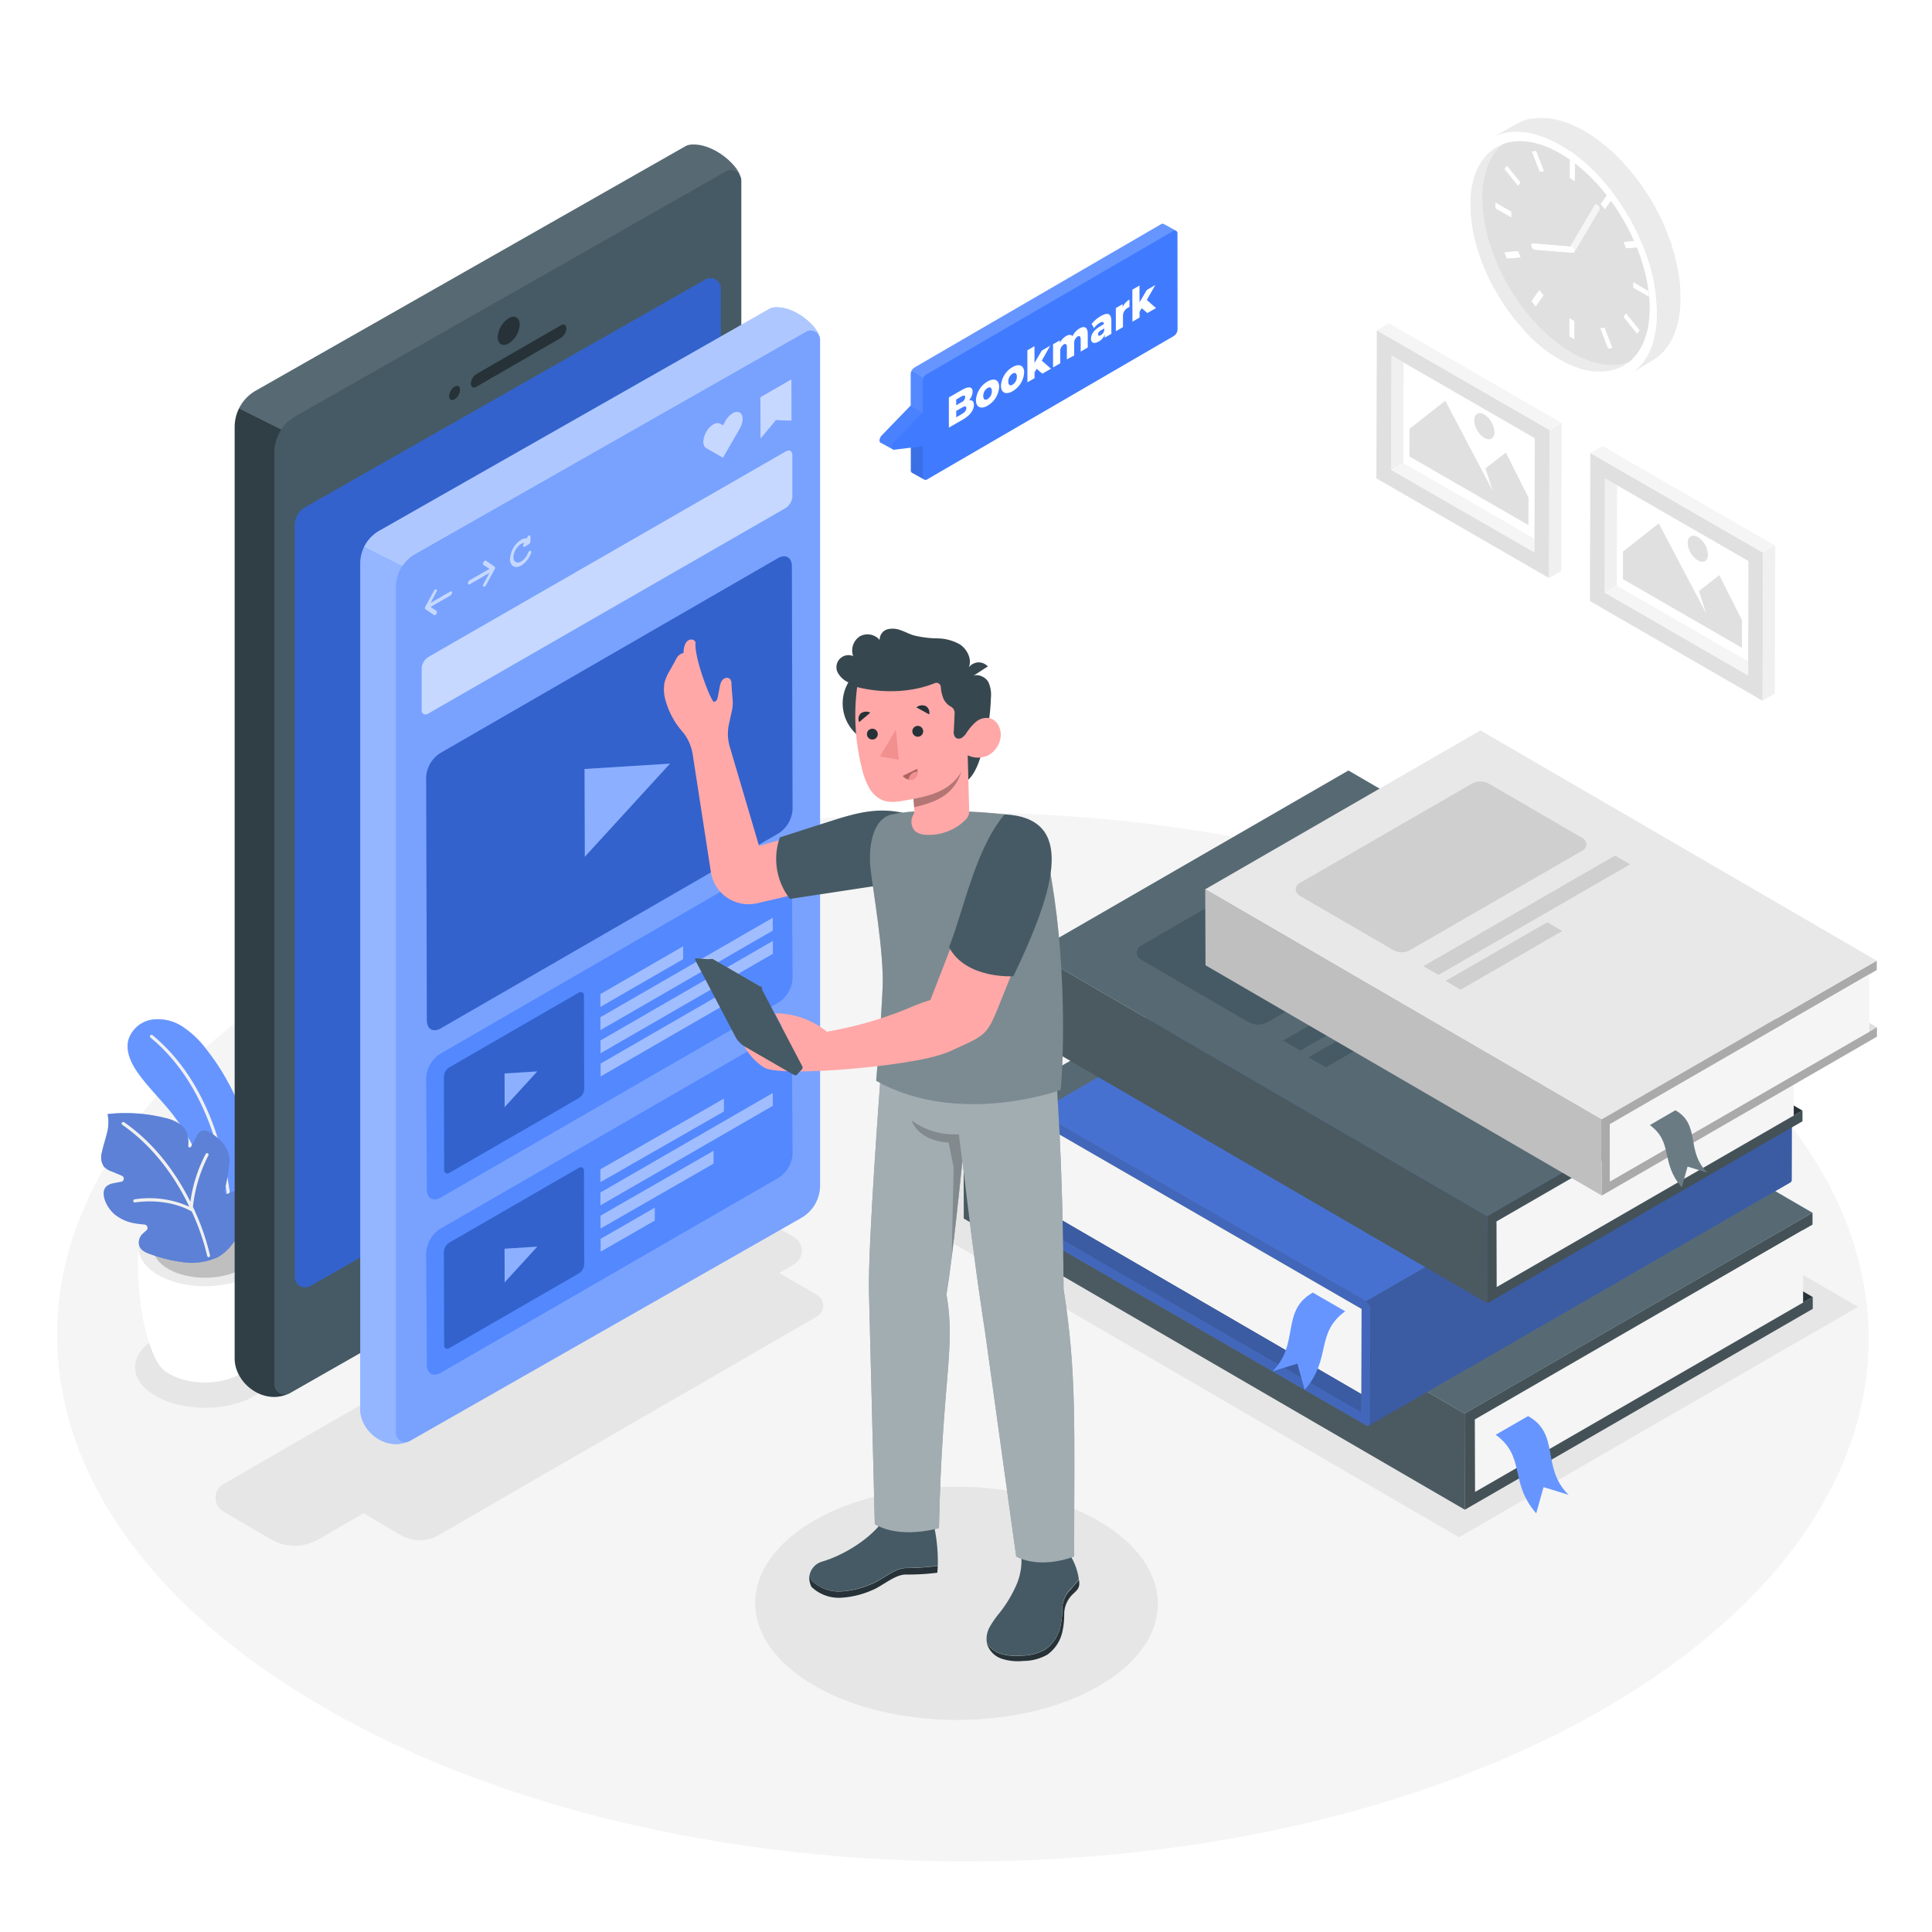 <svg class="animated" id="freepik_stories-bookmarks" xmlns="http://www.w3.org/2000/svg" viewBox="0 0 500 500" version="1.1" xmlns:xlink="http://www.w3.org/1999/xlink" xmlns:svgjs="http://svgjs.com/svgjs"><style>svg#freepik_stories-bookmarks:not(.animated) .animable {opacity: 0;}svg#freepik_stories-bookmarks.animated #freepik--Device--inject-2 {animation: 1.5s Infinite  linear wind;animation-delay: 0s;}svg#freepik_stories-bookmarks.animated #freepik--Screen--inject-2 {animation: 1.5s Infinite  linear floating;animation-delay: 0s;}svg#freepik_stories-bookmarks.animated #freepik--speech-bubble--inject-2 {animation: 1.5s Infinite  linear heartbeat;animation-delay: 0s;}svg#freepik_stories-bookmarks.animated #freepik--Character--inject-2 {animation: 1.5s Infinite  linear wind;animation-delay: 0s;}            @keyframes wind {                0% {                    transform: rotate( 0deg );                }                25% {                    transform: rotate( 1deg );                }                75% {                    transform: rotate( -1deg );                }            }                    @keyframes floating {                0% {                    opacity: 1;                    transform: translateY(0px);                }                50% {                    transform: translateY(-10px);                }                100% {                    opacity: 1;                    transform: translateY(0px);                }            }                    @keyframes heartbeat {                0% {                    transform: scale(1);                }                10% {                    transform: scale(1.1);                }                30% {                    transform: scale(1);                }                40% {                    transform: scale(1);                }                50% {                    transform: scale(1.1);                }                60% {                    transform: scale(1);                }                100% {                    transform: scale(1);                }            }        </style><g id="freepik--Floor--inject-2" class="animable" style="transform-origin: 249.189px 346px;"><path d="M414.38,250c-91.84-53-240.25-53-331.49,0S-7.87,389,84,442s240.25,53,331.5,0S506.22,303,414.38,250Z" style="fill: rgb(245, 245, 245); transform-origin: 249.189px 346px;" id="elxb1wpf0e7" class="animable"></path></g><g id="freepik--Shadows--inject-2" class="animable" style="transform-origin: 257.904px 348.439px;"><path d="M57.84,384.07l123.08-71a12.31,12.31,0,0,1,12.31,0l12.23,7.08a4.1,4.1,0,0,1,0,7.1l-123,71.11a12.29,12.29,0,0,1-12.38,0l-12.21-7.16A4.1,4.1,0,0,1,57.84,384.07Z" style="fill: rgb(230, 230, 230); transform-origin: 131.644px 355.727px;" id="elh33hkt9hbio" class="animable"></path><path d="M94,385.93l97.89-56.47a9.77,9.77,0,0,1,9.78,0l9.73,5.62a3.26,3.26,0,0,1,0,5.65l-97.86,56.55a9.78,9.78,0,0,1-9.84,0L94,391.57A3.27,3.27,0,0,1,94,385.93Z" style="fill: rgb(230, 230, 230); transform-origin: 152.709px 363.378px;" id="elkz41dajf2nb" class="animable"></path><path d="M65.75,346.47c-7.08-4.09-18.53-4.09-25.56,0s-7,10.72.08,14.8,18.53,4.09,25.56,0S72.83,350.56,65.75,346.47Z" style="fill: rgb(230, 230, 230); transform-origin: 53.01px 353.868px;" id="elz5rstziitu" class="animable"></path><path d="M284.27,393.6c-20.42-11.79-53.41-11.79-73.69,0s-20.18,30.9.24,42.68,53.4,11.79,73.69,0S304.68,405.39,284.27,393.6Z" style="fill: rgb(230, 230, 230); transform-origin: 247.545px 414.938px;" id="elgy74d12wvat" class="animable"></path><polygon points="377.58 397.85 480.87 338.21 332.11 251.76 228.82 311.4 377.58 397.85" style="fill: rgb(230, 230, 230); transform-origin: 354.845px 324.805px;" id="el7xn5x6pgjl5" class="animable"></polygon></g><g id="freepik--Plant--inject-2" class="animable" style="transform-origin: 48.236px 310.778px;"><path d="M70.15,323l-17.14.5L35.87,323c-.74,11.57,1.52,23.37,4.64,29.13h0a7.81,7.81,0,0,0,3.39,3.46c5.06,2.92,13.23,2.92,18.26,0A7.65,7.65,0,0,0,65.56,352C68.65,346.2,70.89,334.47,70.15,323Z" style="fill: rgb(255, 255, 255); transform-origin: 53.011px 340.39px;" id="elj6x5nnifgj9" class="animable"></path><path d="M65.09,315.92c6.72,3.88,6.76,10.17.08,14.05s-17.53,3.88-24.24,0-6.75-10.17-.08-14.05S58.38,312.05,65.09,315.92Z" style="fill: rgb(235, 235, 235); transform-origin: 53.014px 322.947px;" id="el3oep2sw1k01" class="animable"></path><path d="M62.44,317.47c5.24,3,5.27,7.93.06,10.95s-13.68,3-18.92,0-5.26-7.93-.06-10.95S57.2,314.44,62.44,317.47Z" style="fill: rgb(224, 224, 224); transform-origin: 53.012px 322.939px;" id="elhfkqbt468n4" class="animable"></path><g id="elx93gjfv38n"><g style="opacity: 0.15; transform-origin: 53.012px 322.939px;" class="animable"><path d="M62.44,317.47c5.24,3,5.27,7.93.06,10.95s-13.68,3-18.92,0-5.26-7.93-.06-10.95S57.2,314.44,62.44,317.47Z" id="elpr80rud73k" class="animable" style="transform-origin: 53.012px 322.939px;"></path></g></g><path d="M44.27,287.86c-2.79-3.46-6-6.57-8.59-10.21-1.74-2.48-3.2-5.52-2.47-8.47a7.6,7.6,0,0,1,6-5.28,11.49,11.49,0,0,1,8.05,1.8,24.63,24.63,0,0,1,6.09,5.79,60.5,60.5,0,0,1,12.74,43.2,9.06,9.06,0,0,1-1.59,5,5,5,0,0,1-5.12,1.56c-4.67-1.38-4-7.69-4.82-11.4a51.9,51.9,0,0,0-5.36-14.57A50.88,50.88,0,0,0,44.27,287.86Z" style="fill: rgb(64, 123, 255); transform-origin: 49.689px 292.603px;" id="elpnv5miuo31j" class="animable"></path><g id="el8qo87rzbv2x"><path d="M44.27,287.86c-2.79-3.46-6-6.57-8.59-10.21-1.74-2.48-3.2-5.52-2.47-8.47a7.6,7.6,0,0,1,6-5.28,11.49,11.49,0,0,1,8.05,1.8,24.63,24.63,0,0,1,6.09,5.79,60.5,60.5,0,0,1,12.74,43.2,9.06,9.06,0,0,1-1.59,5,5,5,0,0,1-5.12,1.56c-4.67-1.38-4-7.69-4.82-11.4a51.9,51.9,0,0,0-5.36-14.57A50.88,50.88,0,0,0,44.27,287.86Z" style="fill: rgb(255, 255, 255); opacity: 0.2; transform-origin: 49.689px 292.603px;" class="animable"></path></g><path d="M59.68,316.52a.41.41,0,0,1-.33-.38c-.33-7.5-2.77-33.09-20.4-47.61a.4.4,0,0,1-.06-.57.41.41,0,0,1,.58-.06c17.89,14.74,20.36,40.62,20.69,48.2a.41.41,0,0,1-.39.43Z" style="fill: rgb(240, 240, 240); transform-origin: 49.479px 292.168px;" id="elwfbfsd9ey8c" class="animable"></path><path d="M62.25,317.33a12.51,12.51,0,0,1-5.72,7.94,16,16,0,0,1-8.67,1.45,38.13,38.13,0,0,1-8.79-2.08c-1.42-.48-3-1.12-3.14-2.87a3.14,3.14,0,0,1,1-2.47,11.62,11.62,0,0,1,.91-.78.91.91,0,0,0-.48-1.63,21.24,21.24,0,0,1-2.51-.31,11,11,0,0,1-5.26-2.38,8.72,8.72,0,0,1-2.43-3.6c-.42-1.18-.54-2.65.35-3.53a3.79,3.79,0,0,1,1.95-.85c.62-.14,1.25-.25,1.88-.35a.84.84,0,0,0,.2-1.6l-2.66-1.11a4.86,4.86,0,0,1-2-1.25,4.39,4.39,0,0,1-.51-3.66c.32-1.67.9-3.27,1.29-4.93a10.59,10.59,0,0,0,.18-5,42.39,42.39,0,0,1,14.89,1,10.79,10.79,0,0,1,4.07,1.78c1.66,1.33,2.09,3.32,1.91,5.48a.39.39,0,0,0,.73.2l1.7-3.13a2,2,0,0,1,2.64-.84,12.24,12.24,0,0,1,3.89,3.05,6.78,6.78,0,0,1,1.66,5,44.19,44.19,0,0,1-1.24,7.3.68.68,0,0,0,1.06.71l.08-.06a2.3,2.3,0,0,1,1.6-.46c1.5.19,1.89,1.71,2,3A25,25,0,0,1,62.25,317.33Z" style="fill: rgb(64, 123, 255); transform-origin: 44.508px 307.443px;" id="eluziu71w886j" class="animable"></path><g id="elap4cmux1d3h"><path d="M62.25,317.33a12.51,12.51,0,0,1-5.72,7.94,16,16,0,0,1-8.67,1.45,38.13,38.13,0,0,1-8.79-2.08c-1.42-.48-3-1.12-3.14-2.87a3.14,3.14,0,0,1,1-2.47,11.62,11.62,0,0,1,.91-.78.91.91,0,0,0-.48-1.63,21.24,21.24,0,0,1-2.51-.31,11,11,0,0,1-5.26-2.38,8.72,8.72,0,0,1-2.43-3.6c-.42-1.18-.54-2.65.35-3.53a3.79,3.79,0,0,1,1.95-.85c.62-.14,1.25-.25,1.88-.35a.84.84,0,0,0,.2-1.6l-2.66-1.11a4.86,4.86,0,0,1-2-1.25,4.39,4.39,0,0,1-.51-3.66c.32-1.67.9-3.27,1.29-4.93a10.59,10.59,0,0,0,.18-5,42.39,42.39,0,0,1,14.89,1,10.79,10.79,0,0,1,4.07,1.78c1.66,1.33,2.09,3.32,1.91,5.48a.39.39,0,0,0,.73.2l1.7-3.13a2,2,0,0,1,2.64-.84,12.24,12.24,0,0,1,3.89,3.05,6.78,6.78,0,0,1,1.66,5,44.19,44.19,0,0,1-1.24,7.3.68.68,0,0,0,1.06.71l.08-.06a2.3,2.3,0,0,1,1.6-.46c1.5.19,1.89,1.71,2,3A25,25,0,0,1,62.25,317.33Z" style="opacity: 0.2; transform-origin: 44.508px 307.443px;" class="animable"></path></g><g id="elh0zh7807i3r"><path d="M62.25,317.33a12.51,12.51,0,0,1-5.72,7.94,16,16,0,0,1-8.67,1.45,38.13,38.13,0,0,1-8.79-2.08c-1.42-.48-3-1.12-3.14-2.87a3.14,3.14,0,0,1,1-2.47,11.62,11.62,0,0,1,.91-.78.91.91,0,0,0-.48-1.63,21.24,21.24,0,0,1-2.51-.31,11,11,0,0,1-5.26-2.38,8.72,8.72,0,0,1-2.43-3.6c-.42-1.18-.54-2.65.35-3.53a3.79,3.79,0,0,1,1.95-.85c.62-.14,1.25-.25,1.88-.35a.84.84,0,0,0,.2-1.6l-2.66-1.11a4.86,4.86,0,0,1-2-1.25,4.39,4.39,0,0,1-.51-3.66c.32-1.67.9-3.27,1.29-4.93a10.59,10.59,0,0,0,.18-5,42.39,42.39,0,0,1,14.89,1,10.79,10.79,0,0,1,4.07,1.78c1.66,1.33,2.09,3.32,1.91,5.48a.39.39,0,0,0,.73.2l1.7-3.13a2,2,0,0,1,2.64-.84,12.24,12.24,0,0,1,3.89,3.05,6.78,6.78,0,0,1,1.66,5,44.19,44.19,0,0,1-1.24,7.3.68.68,0,0,0,1.06.71l.08-.06a2.3,2.3,0,0,1,1.6-.46c1.5.19,1.89,1.71,2,3A25,25,0,0,1,62.25,317.33Z" style="fill: rgb(255, 255, 255); opacity: 0.2; transform-origin: 44.508px 307.443px;" class="animable"></path></g><path d="M54.35,324.86a60.59,60.59,0,0,0-4-11.61.37.37,0,0,0-.14-.3l-.28-.61a37.53,37.53,0,0,1,4-13.3.4.4,0,1,0-.7-.4A37.87,37.87,0,0,0,49.27,311c-3.39-6.8-8.8-14.75-17.15-20.57a.41.41,0,0,0-.57.11.4.4,0,0,0,.1.56c8.62,6,14.05,14.31,17.36,21.21a25,25,0,0,0-14.2-1.92.41.41,0,0,0-.33.48.41.41,0,0,0,.32.32H35c.08,0,7.87-1.43,14.62,2.34a59.54,59.54,0,0,1,4,11.5.42.42,0,0,0,.32.32.43.43,0,0,0,.16,0A.4.4,0,0,0,54.35,324.86Z" style="fill: rgb(240, 240, 240); transform-origin: 42.922px 307.858px;" id="elqqsm94g8vn" class="animable"></path></g><g id="freepik--Device--inject-2" class="animable" style="transform-origin: 126.295px 199.448px;"><path d="M191.56,45.52h0c-.81-2.84-6.58-8.24-12.32-8.13a4.86,4.86,0,0,0-1.61.32L66.13,101.14a10.78,10.78,0,0,0-5.39,9.27v241.2c0,6.14,7.08,12,13.74,9.18l0,0a2.56,2.56,0,0,0,.43-.17L186.46,297a10.65,10.65,0,0,0,5.39-9.26V46.68A2.62,2.62,0,0,0,191.56,45.52Z" style="fill: rgb(69, 90, 100); transform-origin: 126.295px 199.453px;" id="el50w0sfmhmb9" class="animable"></path><path d="M76.29,135.9a5.31,5.31,0,0,1,2.7-4.63L182.53,72.36a2.66,2.66,0,0,1,4,2.32V269.17a5.36,5.36,0,0,1-2.69,4.64l-103.54,59a2.67,2.67,0,0,1-4-2.32Z" style="fill: rgb(64, 123, 255); transform-origin: 131.41px 202.581px;" id="el0axdwbdugx07" class="animable"></path><g id="el5cnlm6f26nv"><path d="M76.29,135.9a5.31,5.31,0,0,1,2.7-4.63L182.53,72.36a2.66,2.66,0,0,1,4,2.32V269.17a5.36,5.36,0,0,1-2.69,4.64l-103.54,59a2.67,2.67,0,0,1-4-2.32Z" style="opacity: 0.2; transform-origin: 131.41px 202.581px;" class="animable"></path></g><g id="elf5wmmnjhaxa"><path d="M60.74,110.41v241.2c0,6.14,7.08,12,13.74,9.18l0,0A2.65,2.65,0,0,1,71,358.27V117.07a10.68,10.68,0,0,1,1.8-5.89l-10.92-5.45A10.66,10.66,0,0,0,60.74,110.41Z" style="opacity: 0.3; transform-origin: 67.61px 233.624px;" class="animable"></path></g><g id="el547jch9yk5l"><path d="M179.25,37.38a4.86,4.86,0,0,0-1.61.32L66.13,101.14a10.66,10.66,0,0,0-4.29,4.59l10.92,5.45a10.77,10.77,0,0,1,3.59-3.38L187.86,44.36a2.66,2.66,0,0,1,3.7,1.16h0C190.76,42.67,185,37.27,179.25,37.38Z" style="fill: rgb(255, 255, 255); opacity: 0.1; transform-origin: 126.7px 74.279px;" class="animable"></path></g><path d="M145.15,84.19c.78-.45,1.43-.1,1.43.8a3.17,3.17,0,0,1-1.42,2.47l-21.88,12.63c-.79.45-1.42.07-1.42-.83a3.12,3.12,0,0,1,1.41-2.44Z" style="fill: rgb(38, 50, 56); transform-origin: 134.22px 92.137px;" id="ellr412a4ow4" class="animable"></path><path d="M117.65,100.07c.78-.46,1.42-.1,1.42.8a3.14,3.14,0,0,1-1.41,2.46c-.78.46-1.43.09-1.43-.81A3.11,3.11,0,0,1,117.65,100.07Z" style="fill: rgb(38, 50, 56); transform-origin: 117.65px 101.699px;" id="el2xp68ilo6ck" class="animable"></path><path d="M131.65,82.35c1.57-.9,2.83-.18,2.84,1.62a6.24,6.24,0,0,1-2.82,4.91c-1.56.91-2.86.17-2.86-1.63A6.26,6.26,0,0,1,131.65,82.35Z" style="fill: rgb(38, 50, 56); transform-origin: 131.65px 85.616px;" id="elhlq1pzmu9er" class="animable"></path><path d="M131.66,309.42c3.19-1.84,5.76-.37,5.77,3.29a12.74,12.74,0,0,1-5.73,10c-3.19,1.84-5.83.33-5.84-3.33A12.76,12.76,0,0,1,131.66,309.42Z" style="fill: rgb(38, 50, 56); transform-origin: 131.645px 316.061px;" id="eloklksslztk" class="animable"></path></g><g id="freepik--Screen--inject-2" class="animable" style="transform-origin: 152.731px 226.62px;"><path d="M212,86.9h0c-.74-2.58-6-7.48-11.18-7.38a4.47,4.47,0,0,0-1.47.29L98.12,137.38a9.81,9.81,0,0,0-4.89,8.42V364.73c0,5.58,6.43,10.9,12.46,8.34l0,0a1.68,1.68,0,0,0,.39-.16L207.34,315.2a9.68,9.68,0,0,0,4.89-8.41V88A2.27,2.27,0,0,0,212,86.9Z" style="fill: rgb(64, 123, 255); transform-origin: 152.731px 226.625px;" id="elvw4sp3zztz" class="animable"></path><g id="elcudm37t12uj"><path d="M93.23,145.8V364.73c0,5.58,6.43,10.9,12.46,8.34l0,0a2.41,2.41,0,0,1-3.23-2.26V151.85a9.65,9.65,0,0,1,1.64-5.35l-9.91-4.95A9.59,9.59,0,0,0,93.23,145.8Z" style="fill: rgb(255, 255, 255); opacity: 0.2; transform-origin: 99.46px 257.641px;" class="animable"></path></g><g id="elpwdnoq1beia"><path d="M200.8,79.51a4.47,4.47,0,0,0-1.47.29L98.12,137.38a9.66,9.66,0,0,0-3.89,4.17l9.91,4.95a9.6,9.6,0,0,1,3.26-3.07L208.61,85.85A2.41,2.41,0,0,1,212,86.9h0C211.24,84.31,206,79.41,200.8,79.51Z" style="fill: rgb(255, 255, 255); opacity: 0.4; transform-origin: 153.115px 113.004px;" class="animable"></path></g><g id="elw86kod64o8"><path d="M212,86.9h0c-.74-2.58-6-7.48-11.18-7.38a4.47,4.47,0,0,0-1.47.29L98.12,137.38a9.81,9.81,0,0,0-4.89,8.41V364.73c0,5.58,6.43,10.9,12.46,8.34l0,0a1.8,1.8,0,0,0,.38-.16L207.34,315.2a9.68,9.68,0,0,0,4.89-8.41V88A2.27,2.27,0,0,0,212,86.9Z" style="fill: rgb(255, 255, 255); opacity: 0.3; transform-origin: 152.731px 226.625px;" class="animable"></path></g><path d="M203.32,116.83c1-.56,1.76-.12,1.76,1l0,10.67a3.9,3.9,0,0,1-1.75,3l-92.47,53.17c-1,.56-1.76.11-1.76-1l0-10.66a3.85,3.85,0,0,1,1.75-3Z" style="fill: rgb(64, 123, 255); transform-origin: 157.09px 150.749px;" id="el99q6uanrxxh" class="animable"></path><g id="elmqtybbceajk"><g style="opacity: 0.7; transform-origin: 157.09px 150.749px;" class="animable"><path d="M203.32,116.83c1-.56,1.76-.12,1.76,1l0,10.67a3.9,3.9,0,0,1-1.75,3l-92.47,53.17c-1,.56-1.76.11-1.76-1l0-10.66a3.85,3.85,0,0,1,1.75-3Z" style="fill: rgb(255, 255, 255); transform-origin: 157.09px 150.749px;" id="el9210af8yzys" class="animable"></path></g></g><path d="M112.62,152.51a.35.35,0,0,1,.31,0c.2.09.21.43,0,.75L111.46,156l5.08-2.93c.26-.15.47,0,.47.27a1,1,0,0,1-.47.81l-5.08,2.93,1.52,1c.18.11.16.46,0,.77a1,1,0,0,1-.31.33.32.32,0,0,1-.35,0l-2.24-1.51a.31.31,0,0,1-.09-.11.52.52,0,0,1,0-.18,1.5,1.5,0,0,1,0-.2c0-.09.06-.15.09-.22l2.23-4.1A1.08,1.08,0,0,1,112.62,152.51Z" style="fill: rgb(64, 123, 255); transform-origin: 113.496px 155.853px;" id="elnm0c4ygtv0k" class="animable"></path><path d="M125.45,145.11a.31.31,0,0,1,.34,0l2.24,1.51a.34.34,0,0,1,.09.12.53.53,0,0,1,0,.18,1.25,1.25,0,0,1,0,.19,1.65,1.65,0,0,1-.09.22l-2.23,4.11a.9.9,0,0,1-.35.37.3.3,0,0,1-.31,0c-.19-.09-.21-.42,0-.74l1.5-2.77-5.08,2.93c-.25.15-.47,0-.47-.27a1,1,0,0,1,.47-.81l5.08-2.93-1.52-1c-.17-.12-.16-.47,0-.78A.89.89,0,0,1,125.45,145.11Z" style="fill: rgb(64, 123, 255); transform-origin: 124.609px 148.456px;" id="elgyn64arm2ih" class="animable"></path><path d="M134.83,139.69a2.47,2.47,0,0,1,1.56-.38,1,1,0,0,1,.46-.73h0c.26-.14.46,0,.45.3l0,1.2a1,1,0,0,1-.45.77l-1,.65h0c-.25.14-.46,0-.47-.25a1,1,0,0,1,.36-.75,1.87,1.87,0,0,0-.85.27,4.34,4.34,0,0,0-2,3.39c0,1.25.89,1.75,2,1.13a4.31,4.31,0,0,0,1.73-2.18,1.05,1.05,0,0,1,.41-.52.41.41,0,0,1,.23-.07c.22,0,.31.29.19.63a6.43,6.43,0,0,1-2.55,3.22c-1.61.92-2.91.17-2.92-1.67A6.41,6.41,0,0,1,134.83,139.69Z" style="fill: rgb(64, 123, 255); transform-origin: 134.742px 142.644px;" id="elmtravvg0fuq" class="animable"></path><g id="elprutcxaoiel"><g style="opacity: 0.7; transform-origin: 123.743px 148.879px;" class="animable"><path d="M112.62,152.51a.35.35,0,0,1,.31,0c.2.09.21.43,0,.75L111.46,156l5.08-2.93c.26-.15.47,0,.47.27a1,1,0,0,1-.47.81l-5.08,2.93,1.52,1c.18.11.16.46,0,.77a1,1,0,0,1-.31.33.32.32,0,0,1-.35,0l-2.24-1.51a.31.31,0,0,1-.09-.11.52.52,0,0,1,0-.18,1.5,1.5,0,0,1,0-.2c0-.09.06-.15.09-.22l2.23-4.1A1.08,1.08,0,0,1,112.62,152.51Z" style="fill: rgb(255, 255, 255); transform-origin: 113.496px 155.853px;" id="elefzed4npov" class="animable"></path><path d="M125.45,145.11a.31.31,0,0,1,.34,0l2.24,1.51a.34.34,0,0,1,.09.12.53.53,0,0,1,0,.18,1.25,1.25,0,0,1,0,.19,1.65,1.65,0,0,1-.09.22l-2.23,4.11a.9.9,0,0,1-.35.37.3.3,0,0,1-.31,0c-.19-.09-.21-.42,0-.74l1.5-2.77-5.08,2.93c-.25.15-.47,0-.47-.27a1,1,0,0,1,.47-.81l5.08-2.93-1.52-1c-.17-.12-.16-.47,0-.78A.89.89,0,0,1,125.45,145.11Z" style="fill: rgb(255, 255, 255); transform-origin: 124.609px 148.456px;" id="elf9b6ho5313u" class="animable"></path><path d="M134.83,139.69a2.47,2.47,0,0,1,1.56-.38,1,1,0,0,1,.46-.73h0c.26-.14.46,0,.45.3l0,1.2a1,1,0,0,1-.45.77l-1,.65h0c-.25.14-.46,0-.47-.25a1,1,0,0,1,.36-.75,1.87,1.87,0,0,0-.85.27,4.34,4.34,0,0,0-2,3.39c0,1.25.89,1.75,2,1.13a4.31,4.31,0,0,0,1.73-2.18,1.05,1.05,0,0,1,.41-.52.41.41,0,0,1,.23-.07c.22,0,.31.29.19.63a6.43,6.43,0,0,1-2.55,3.22c-1.61.92-2.91.17-2.92-1.67A6.41,6.41,0,0,1,134.83,139.69Z" style="fill: rgb(255, 255, 255); transform-origin: 134.742px 142.644px;" id="elos6pvobxfq" class="animable"></path></g></g><path d="M189.6,106.94a1.89,1.89,0,0,1,1.85-.2c1,.6,1,2.47,0,4.23l-.68,1.17-3.66,6.34L182.76,116c-1-.59-1-2.47,0-4.23a5.11,5.11,0,0,1,1.83-1.93,1.82,1.82,0,0,1,1.83-.19l.69.39.66-1.17A5.28,5.28,0,0,1,189.6,106.94Z" style="fill: rgb(64, 123, 255); transform-origin: 187.105px 112.533px;" id="eld2p24ojsw7c" class="animable"></path><polygon points="204.82 98.15 204.85 108.89 200.82 108.73 196.82 113.52 196.79 102.79 204.82 98.15" style="fill: rgb(64, 123, 255); transform-origin: 200.82px 105.835px;" id="ele2bfelfx3du" class="animable"></polygon><g id="el77vo2z427tq"><g style="opacity: 0.7; transform-origin: 193.43px 108.315px;" class="animable"><path d="M189.6,106.94a1.89,1.89,0,0,1,1.85-.2c1,.6,1,2.47,0,4.23l-.68,1.17-3.66,6.34L182.76,116c-1-.59-1-2.47,0-4.23a5.11,5.11,0,0,1,1.83-1.93,1.82,1.82,0,0,1,1.83-.19l.69.39.66-1.17A5.28,5.28,0,0,1,189.6,106.94Z" style="fill: rgb(255, 255, 255); transform-origin: 187.105px 112.533px;" id="elp260pam16n" class="animable"></path><polygon points="204.82 98.15 204.85 108.89 200.82 108.73 196.82 113.52 196.79 102.79 204.82 98.15" style="fill: rgb(255, 255, 255); transform-origin: 200.82px 105.835px;" id="eloco1a8usdm" class="animable"></polygon></g></g><path d="M201.3,144.47c2-1.16,3.63-.23,3.63,2.07l.18,62.87a7.94,7.94,0,0,1-3.6,6.25L114.1,266.12c-2,1.16-3.63.23-3.63-2.06l-.18-62.88a7.94,7.94,0,0,1,3.6-6.25Z" style="fill: rgb(64, 123, 255); transform-origin: 157.7px 205.295px;" id="el0j0k7us5bc27" class="animable"></path><g id="elgzdq1gm2idu"><g style="opacity: 0.2; transform-origin: 157.7px 205.295px;" class="animable"><path d="M201.3,144.47c2-1.16,3.63-.23,3.63,2.07l.18,62.87a7.94,7.94,0,0,1-3.6,6.25L114.1,266.12c-2,1.16-3.63.23-3.63-2.06l-.18-62.88a7.94,7.94,0,0,1,3.6-6.25Z" id="el86npyn2ialw" class="animable" style="transform-origin: 157.7px 205.295px;"></path></g></g><polygon points="151.28 199.01 173.39 197.63 151.35 221.73 151.28 199.01" style="fill: rgb(64, 123, 255); transform-origin: 162.335px 209.68px;" id="elx4re0w1c13" class="animable"></polygon><g id="eln2m0tjp5hjp"><g style="opacity: 0.4; transform-origin: 162.335px 209.68px;" class="animable"><polygon points="151.28 199.01 173.39 197.63 151.35 221.73 151.28 199.01" style="fill: rgb(255, 255, 255); transform-origin: 162.335px 209.68px;" id="el4icvt65yq2s" class="animable"></polygon></g></g><path d="M201.3,222.23c2-1.16,3.63-.22,3.63,2.07l.18,28.89a7.9,7.9,0,0,1-3.6,6.24L114.1,309.9c-2,1.15-3.63.23-3.63-2.07L110.29,279a7.92,7.92,0,0,1,3.6-6.25Z" style="fill: rgb(64, 123, 255); transform-origin: 157.7px 266.064px;" id="el6wcxrwyj918" class="animable"></path><g id="elok4e3gevewn"><g style="opacity: 0.1; transform-origin: 157.7px 266.064px;" class="animable"><path d="M201.3,222.23c2-1.16,3.63-.22,3.63,2.07l.18,28.89a7.9,7.9,0,0,1-3.6,6.24L114.1,309.9c-2,1.15-3.63.23-3.63-2.07L110.29,279a7.92,7.92,0,0,1,3.6-6.25Z" style="fill: rgb(255, 255, 255); transform-origin: 157.7px 266.064px;" id="elm7o5pc2jjn8" class="animable"></path></g></g><path d="M149.73,256.92c.77-.44,1.39-.09,1.39.79l.07,24.08a3,3,0,0,1-1.38,2.39l-33.47,19.33c-.77.44-1.39.09-1.39-.79l-.07-24.08a3,3,0,0,1,1.38-2.39Z" style="fill: rgb(64, 123, 255); transform-origin: 133.035px 280.215px;" id="el301cr1rg88x" class="animable"></path><g id="elh4vgage34b"><g style="opacity: 0.2; transform-origin: 133.035px 280.215px;" class="animable"><path d="M149.73,256.92c.77-.44,1.39-.09,1.39.79l.07,24.08a3,3,0,0,1-1.38,2.39l-33.47,19.33c-.77.44-1.39.09-1.39-.79l-.07-24.08a3,3,0,0,1,1.38-2.39Z" id="elx39yffvzks" class="animable" style="transform-origin: 133.035px 280.215px;"></path></g></g><polygon points="130.58 277.81 139.05 277.28 130.6 286.51 130.58 277.81" style="fill: rgb(64, 123, 255); transform-origin: 134.815px 281.895px;" id="el85qip0kmn05" class="animable"></polygon><g id="elq4tap1wcrv"><g style="opacity: 0.4; transform-origin: 134.815px 281.895px;" class="animable"><polygon points="130.58 277.81 139.05 277.28 130.6 286.51 130.58 277.81" style="fill: rgb(255, 255, 255); transform-origin: 134.815px 281.895px;" id="elircylj88s7s" class="animable"></polygon></g></g><polygon points="176.79 244.9 176.8 248.23 155.38 260.6 155.38 257.26 176.79 244.9" style="fill: rgb(64, 123, 255); transform-origin: 166.09px 252.75px;" id="elb047pdqt1i7" class="animable"></polygon><polygon points="200 237.5 200.01 240.84 155.4 266.59 155.39 263.25 200 237.5" style="fill: rgb(64, 123, 255); transform-origin: 177.7px 252.045px;" id="elefdyjfay2kv" class="animable"></polygon><polygon points="200.02 243.5 200.03 246.84 155.42 272.59 155.41 269.26 200.02 243.5" style="fill: rgb(64, 123, 255); transform-origin: 177.72px 258.045px;" id="elxiijcoxh7k8" class="animable"></polygon><polygon points="186.84 257.12 186.85 260.45 155.44 278.59 155.43 275.25 186.84 257.12" style="fill: rgb(64, 123, 255); transform-origin: 171.14px 267.855px;" id="el8quzl0qyrrd" class="animable"></polygon><g id="el4jap30fb8f6"><g style="opacity: 0.5; transform-origin: 177.705px 258.045px;" class="animable"><polygon points="176.79 244.9 176.8 248.23 155.38 260.6 155.38 257.26 176.79 244.9" style="fill: rgb(255, 255, 255); transform-origin: 166.09px 252.75px;" id="eldz278ikjmb9" class="animable"></polygon><polygon points="200 237.5 200.01 240.84 155.4 266.59 155.39 263.25 200 237.5" style="fill: rgb(255, 255, 255); transform-origin: 177.7px 252.045px;" id="elhyo5ayhfztd" class="animable"></polygon><polygon points="200.02 243.5 200.03 246.84 155.42 272.59 155.41 269.26 200.02 243.5" style="fill: rgb(255, 255, 255); transform-origin: 177.72px 258.045px;" id="eljvn7e3vsxd" class="animable"></polygon><polygon points="186.84 257.12 186.85 260.45 155.44 278.59 155.43 275.25 186.84 257.12" style="fill: rgb(255, 255, 255); transform-origin: 171.14px 267.855px;" id="elyz01sibpyr" class="animable"></polygon></g></g><path d="M201.3,267.59c2-1.16,3.63-.23,3.63,2.07l.18,28.88a7.94,7.94,0,0,1-3.6,6.25L114.1,355.25c-2,1.16-3.63.24-3.63-2.06l-.18-28.89a7.94,7.94,0,0,1,3.6-6.25Z" style="fill: rgb(64, 123, 255); transform-origin: 157.7px 311.421px;" id="eleh5d37yggj" class="animable"></path><g id="elk7n3mmmecen"><g style="opacity: 0.1; transform-origin: 157.7px 311.421px;" class="animable"><path d="M201.3,267.59c2-1.16,3.63-.23,3.63,2.07l.18,28.88a7.94,7.94,0,0,1-3.6,6.25L114.1,355.25c-2,1.16-3.63.24-3.63-2.06l-.18-28.89a7.94,7.94,0,0,1,3.6-6.25Z" style="fill: rgb(255, 255, 255); transform-origin: 157.7px 311.421px;" id="elx28x7yax2im" class="animable"></path></g></g><path d="M149.73,302.28c.77-.45,1.39-.09,1.39.79l.07,24.08a3,3,0,0,1-1.38,2.39l-33.47,19.33c-.77.44-1.39.09-1.39-.79L114.88,324a3.06,3.06,0,0,1,1.38-2.4Z" style="fill: rgb(64, 123, 255); transform-origin: 133.035px 325.573px;" id="eldk8b2bnlc27" class="animable"></path><g id="el5s8uix4rv"><g style="opacity: 0.2; transform-origin: 133.035px 325.573px;" class="animable"><path d="M149.73,302.28c.77-.45,1.39-.09,1.39.79l.07,24.08a3,3,0,0,1-1.38,2.39l-33.47,19.33c-.77.44-1.39.09-1.39-.79L114.88,324a3.06,3.06,0,0,1,1.38-2.4Z" id="ely6rolfsf3f" class="animable" style="transform-origin: 133.035px 325.573px;"></path></g></g><polygon points="130.58 323.17 139.05 322.63 130.6 331.87 130.58 323.17" style="fill: rgb(64, 123, 255); transform-origin: 134.815px 327.25px;" id="elh8x7jmyvkgi" class="animable"></polygon><g id="elqenpfzdu69"><g style="opacity: 0.4; transform-origin: 134.815px 327.25px;" class="animable"><polygon points="130.58 323.17 139.05 322.63 130.6 331.87 130.58 323.17" style="fill: rgb(255, 255, 255); transform-origin: 134.815px 327.25px;" id="el42qz2wll2cj" class="animable"></polygon></g></g><polygon points="187.35 284.31 187.36 287.65 155.38 305.95 155.38 302.61 187.35 284.31" style="fill: rgb(64, 123, 255); transform-origin: 171.37px 295.13px;" id="elayuhxxtk69r" class="animable"></polygon><polygon points="200 282.86 200.01 286.19 155.4 311.95 155.39 308.61 200 282.86" style="fill: rgb(64, 123, 255); transform-origin: 177.7px 297.405px;" id="el0ojbj6t31lam" class="animable"></polygon><polygon points="184.67 297.81 184.68 301.15 155.42 317.95 155.41 314.61 184.67 297.81" style="fill: rgb(64, 123, 255); transform-origin: 170.045px 307.88px;" id="elk9wupbqirld" class="animable"></polygon><polygon points="169.46 312.54 169.47 315.88 155.44 323.94 155.43 320.61 169.46 312.54" style="fill: rgb(64, 123, 255); transform-origin: 162.45px 318.24px;" id="elpsiknz2rxe" class="animable"></polygon><g id="elhl3cvppj9mb"><g style="opacity: 0.5; transform-origin: 177.695px 303.4px;" class="animable"><polygon points="187.35 284.31 187.36 287.65 155.38 305.95 155.38 302.61 187.35 284.31" style="fill: rgb(255, 255, 255); transform-origin: 171.37px 295.13px;" id="el02zqbzcdp92k" class="animable"></polygon><polygon points="200 282.86 200.01 286.19 155.4 311.95 155.39 308.61 200 282.86" style="fill: rgb(255, 255, 255); transform-origin: 177.7px 297.405px;" id="elb6uz40nnmd" class="animable"></polygon><polygon points="184.67 297.81 184.68 301.15 155.42 317.95 155.41 314.61 184.67 297.81" style="fill: rgb(255, 255, 255); transform-origin: 170.045px 307.88px;" id="elfxuqgtav4sp" class="animable"></polygon><polygon points="169.46 312.54 169.47 315.88 155.44 323.94 155.43 320.61 169.46 312.54" style="fill: rgb(255, 255, 255); transform-origin: 162.45px 318.24px;" id="el14t63gtfgkb" class="animable"></polygon></g></g></g><g id="freepik--Clock--inject-2" class="animable" style="transform-origin: 406.795px 64.628px;"><path d="M408.38,40.63h0l-.36-.27h0Z" style="fill: none; transform-origin: 408.2px 40.495px;" id="ellxsi1fzy7x" class="animable"></path><path d="M410.37,42.29l-.07-.06.06.06Z" style="fill: none; transform-origin: 410.335px 42.26px;" id="el237wvdz7j7u" class="animable"></path><path d="M396.34,34.53l-.5-.1.47.09Z" style="fill: none; transform-origin: 396.09px 34.48px;" id="elvp2yn52u41s" class="animable"></path><path d="M397.48,34.81,397,34.7l.44.11Z" style="fill: none; transform-origin: 397.24px 34.755px;" id="elpnyqnloif1" class="animable"></path><path d="M402.27,36.7l0,0,0,0Z" style="fill: none; transform-origin: 402.27px 36.7px;" id="elq5tb9g7i8b8" class="animable"></path><path d="M417.85,95.75c.32-.1.63-.21.94-.33C418.48,95.54,418.17,95.65,417.85,95.75Z" style="fill: none; transform-origin: 418.32px 95.585px;" id="elnvz3z9e25nk" class="animable"></path><path d="M421.51,56.11h0l-.21-.35h0Z" style="fill: none; transform-origin: 421.405px 55.935px;" id="elwpvbblo4p" class="animable"></path><path d="M420.28,54.1l-.24-.39h0Z" style="fill: none; transform-origin: 420.16px 53.905px;" id="elt0wsacivv5m" class="animable"></path><path d="M412.36,44.16l-.22-.21.22.21Z" style="fill: none; transform-origin: 412.25px 44.055px;" id="eljkr0aeyykb9" class="animable"></path><polygon points="413.7 45.53 413.69 45.52 413.7 45.53 413.7 45.53" style="fill: none; transform-origin: 413.695px 45.525px;" id="elr1u7lbomqsl" class="animable"></polygon><path d="M417,49.44l0,0h0Z" style="fill: none; transform-origin: 417px 49.44px;" id="ell68zdi8j5pb" class="animable"></path><path d="M415.2,96.24c.34,0,.69-.07,1-.12C415.89,96.17,415.54,96.21,415.2,96.24Z" style="fill: none; transform-origin: 415.7px 96.18px;" id="elk5ho1gck2y9" class="animable"></path><path d="M396.11,87.24c.52.51,1,1,1.58,1.47C397.15,88.24,396.63,87.75,396.11,87.24Z" style="fill: none; transform-origin: 396.9px 87.975px;" id="elb0upcy5z9fw" class="animable"></path><path d="M403.71,93.1c.49.29,1,.54,1.47.79C404.69,93.64,404.2,93.39,403.71,93.1Z" style="fill: none; transform-origin: 404.445px 93.495px;" id="el021zcs0o6tju" class="animable"></path><path d="M401.88,92c.6.41,1.21.79,1.83,1.15C403.09,92.74,402.48,92.36,401.88,92Z" style="fill: none; transform-origin: 402.795px 92.575px;" id="elcxjmbfhbxsj" class="animable"></path><path d="M411.18,96a5.12,5.12,0,0,0,.54.1A5.12,5.12,0,0,1,411.18,96Z" style="fill: none; transform-origin: 411.45px 96.05px;" id="ellrcslqh3r7" class="animable"></path><path d="M423.63,60.1l-.07-.15h0Z" style="fill: none; transform-origin: 423.595px 60.025px;" id="elvmnj10z9nre" class="animable"></path><path d="M390.33,34.29h0Z" style="fill: none; transform-origin: 390.33px 34.29px;" id="el4qhc9pn6axo" class="animable"></path><path d="M393.85,34.16h0Z" style="fill: none; transform-origin: 393.85px 34.16px;" id="elw84mtkqgpp8" class="animable"></path><path d="M391.71,34.14h0l-.29,0h0Z" style="fill: none; transform-origin: 391.565px 34.14px;" id="elakjbr4vsxy7" class="animable"></path><path d="M395.18,34.31h0l-.53-.07.47.06Z" style="fill: none; transform-origin: 394.915px 34.275px;" id="elxa3j59cpmhe" class="animable"></path><path d="M388.73,34.64h0l-.18.06.09,0Z" style="fill: none; transform-origin: 388.64px 34.67px;" id="els6p7i4naxp" class="animable"></path><path d="M387.56,35.05l-.17.07.15-.06Z" style="fill: none; transform-origin: 387.475px 35.085px;" id="el9337e6a42gn" class="animable"></path><path d="M406.18,39,406.1,39l.08.05Z" style="fill: none; transform-origin: 406.14px 39.025px;" id="el4ezqit80swe" class="animable"></path><path d="M428.49,85.69c0,.24-.07.49-.12.72C428.42,86.18,428.45,85.93,428.49,85.69Z" style="fill: none; transform-origin: 428.43px 86.05px;" id="elzmobumjbiio" class="animable"></path><path d="M427.93,88.19l-.18.62Z" style="fill: none; transform-origin: 427.84px 88.5px;" id="elx1joefjy4" class="animable"></path><path d="M428.24,87c-.05.22-.1.45-.15.66C428.14,87.43,428.19,87.2,428.24,87Z" style="fill: none; transform-origin: 428.165px 87.33px;" id="elx5b5hpajof" class="animable"></path><path d="M427.14,90.42l-.24.55Z" style="fill: none; transform-origin: 427.02px 90.695px;" id="elmdc7idzd4sf" class="animable"></path><path d="M427.56,89.33c-.07.2-.13.4-.21.6C427.43,89.73,427.49,89.53,427.56,89.33Z" style="fill: none; transform-origin: 427.455px 89.63px;" id="el1112tgjkq0wh" class="animable"></path><path d="M426.66,91.44c-.09.18-.17.35-.26.52C426.49,91.79,426.57,91.62,426.66,91.44Z" style="fill: none; transform-origin: 426.53px 91.7px;" id="el3y7ckf3nj89" class="animable"></path><polygon points="426.52 67.18 426.52 67.18 426.52 67.18 426.52 67.18" style="fill: none; transform-origin: 426.52px 67.18px;" id="elgadr0gnirea" class="animable"></polygon><path d="M403.87,37.55l1,.64Z" style="fill: none; transform-origin: 404.37px 37.87px;" id="eleg982w5eczu" class="animable"></path><path d="M428.82,82.83l-.06,1Z" style="fill: none; transform-origin: 428.79px 83.33px;" id="elhl7sve9wl7n" class="animable"></path><path d="M428.69,84.3c0,.27-.06.55-.1.82C428.63,84.85,428.66,84.57,428.69,84.3Z" style="fill: none; transform-origin: 428.64px 84.71px;" id="elhofpks05rz" class="animable"></path><path d="M428.89,80.91c0,.5,0,1,0,1.46C428.88,81.89,428.89,81.41,428.89,80.91Z" style="fill: none; transform-origin: 428.888px 81.64px;" id="elvalyyziw00e" class="animable"></path><path d="M428.82,78.73v-.14a.61.61,0,0,1,0,.14Z" style="fill: none; transform-origin: 428.822px 78.66px;" id="elx780coukk7" class="animable"></path><path d="M428.58,76.12l0-.28,0,.28Z" style="fill: none; transform-origin: 428.58px 75.98px;" id="elhtx9kteme7d" class="animable"></path><path d="M423.88,95.26l.37-.37Z" style="fill: none; transform-origin: 424.065px 95.075px;" id="elzbqxfl3rmvi" class="animable"></path><path d="M428,72.84c0-.06,0-.11,0-.17a1,1,0,0,0,0,.17Z" style="fill: none; transform-origin: 427.998px 72.755px;" id="elcy5ar12rafa" class="animable"></path><path d="M428.35,74.5h0l-.12-.68h0Z" style="fill: none; transform-origin: 428.29px 74.16px;" id="el8w72cx0u119" class="animable"></path><path d="M426.13,92.4c-.09.16-.19.33-.29.48C425.94,92.73,426,92.56,426.13,92.4Z" style="fill: none; transform-origin: 425.985px 92.64px;" id="elua5pgfv46z" class="animable"></path><path d="M422.77,96.21l-.42.31Z" style="fill: none; transform-origin: 422.56px 96.365px;" id="elb19kmhhion4" class="animable"></path><path d="M424.92,94.12c-.11.14-.22.28-.34.41C424.7,94.4,424.81,94.26,424.92,94.12Z" style="fill: none; transform-origin: 424.75px 94.325px;" id="el45zac0p843e" class="animable"></path><path d="M425.55,93.3c-.1.15-.2.3-.31.44C425.35,93.6,425.45,93.45,425.55,93.3Z" style="fill: none; transform-origin: 425.395px 93.52px;" id="elxktiwx6h38l" class="animable"></path><path d="M423.53,95.58l-.39.34Z" style="fill: none; transform-origin: 423.335px 95.75px;" id="el5iclp6xai84" class="animable"></path><path d="M387,38.32l-.38.24Z" style="fill: none; transform-origin: 386.81px 38.44px;" id="elel5fanxzijw" class="animable"></path><path d="M383.49,67.77c-.25-.65-.48-1.29-.7-1.94.22.65.45,1.29.7,1.94Z" style="fill: none; transform-origin: 383.14px 66.8px;" id="eloyzi3al96j" class="animable"></path><path d="M382.74,65.68h0c-.22-.67-.42-1.34-.61-2h0C382.32,64.34,382.52,65,382.74,65.68Z" style="fill: none; transform-origin: 382.435px 64.68px;" id="elfhw68dtyw7" class="animable"></path><path d="M422.38,92.54a8.87,8.87,0,0,1-1.05.12l-.23,0a11.92,11.92,0,0,1-1.34,0h-.31c-.51,0-1-.08-1.55-.16-.35,0-.7-.12-1-.19l-.34-.08-.72-.18q-.63-.18-1.26-.39l-.25-.1c-.34-.12-.68-.24-1-.39l-.39-.16c-.37-.16-.73-.33-1.11-.51l-.42-.21c-.48-.24-1-.5-1.47-.79s-1.22-.74-1.83-1.14l-.31-.21c-.57-.39-1.14-.81-1.71-1.24l-.32-.26c-.58-.45-1.14-.91-1.7-1.4l-.15-.13c-.53-.48-1.06-1-1.58-1.48l-.26-.25c-.4-.39-.79-.8-1.18-1.21a.46.46,0,0,0-.07-.07c-.36-.4-.73-.8-1.08-1.21l-.24-.27c-.58-.67-1.15-1.37-1.7-2.08l-.18-.23c-.44-.57-.87-1.16-1.29-1.75l-.19-.26c-.4-.57-.79-1.16-1.17-1.76l-.27-.42c-.31-.49-.61-1-.91-1.48l-.18-.32c-.34-.57-.66-1.14-1-1.72-.07-.15-.15-.29-.22-.43-.24-.46-.48-.93-.71-1.4-.08-.15-.15-.31-.23-.46-.28-.6-.55-1.19-.81-1.79,0-.08-.07-.17-.11-.26-.23-.53-.45-1.07-.66-1.61-.07-.17-.13-.33-.19-.49-.24-.64-.48-1.29-.69-1.93a1,1,0,0,1-.05-.16c-.22-.66-.42-1.33-.61-2,0-.13-.08-.25-.11-.38-.22-.78-.4-1.55-.57-2.33,0-.16-.08-.33-.11-.5l-.18-.91c0-.21-.07-.42-.11-.63s-.1-.63-.14-.94S387,54,387,53.85c-.08-.66-.15-1.33-.19-2l0-.42c0-.68-.06-1.35-.06-2,0-5.51,1.48-9.79,4-12.6,3.75-.8,8.29.08,13.17,2.9,12.83,7.41,23.2,25.36,23.15,40.11,0,5.49-1.48,9.77-4,12.58l-.34.08Z" style="fill: none; transform-origin: 406.91px 64.613px;" id="el7tieoa6no35" class="animable"></path><path d="M388.47,77.72c-.31-.48-.61-1-.9-1.47.29.49.59,1,.9,1.47Z" style="fill: none; transform-origin: 388.02px 76.985px;" id="elefkwqgxas39" class="animable"></path><path d="M393.28,84.23c-.58-.68-1.15-1.37-1.71-2.08.56.71,1.13,1.4,1.71,2.08Z" style="fill: none; transform-origin: 392.425px 83.19px;" id="elt5fqikiqdmm" class="animable"></path><path d="M385.49,72.38c.23.46.46.93.7,1.39C386,73.31,385.72,72.84,385.49,72.38Z" style="fill: none; transform-origin: 385.84px 73.075px;" id="eljvxnqbe00m" class="animable"></path><path d="M387.38,75.93h0c-.33-.57-.65-1.14-1-1.73h0C386.73,74.79,387.05,75.36,387.38,75.93Z" style="fill: none; transform-origin: 386.88px 75.065px;" id="el2zkpppfyqwc" class="animable"></path><path d="M420,94.87l.07,0a10.22,10.22,0,0,1-.94.46h0A8.48,8.48,0,0,0,420,94.87Z" style="fill: none; transform-origin: 419.6px 95.1px;" id="elnev02z5cvjl" class="animable"></path><path d="M389.92,79.91c-.4-.58-.79-1.16-1.18-1.76.39.6.78,1.18,1.18,1.76Z" style="fill: none; transform-origin: 389.33px 79.03px;" id="elwwntq1qmve" class="animable"></path><path d="M394.59,85.69c-.36-.39-.72-.78-1.08-1.19h0C393.87,84.91,394.23,85.3,394.59,85.69Z" style="fill: none; transform-origin: 394.05px 85.095px;" id="el0f3yqxqpac6s" class="animable"></path><path d="M399.53,90.25c-.6-.47-1.2-1-1.78-1.48l.09.08C398.39,89.34,399,89.8,399.53,90.25Z" style="fill: none; transform-origin: 398.64px 89.51px;" id="elaian3bgyotr" class="animable"></path><path d="M401.57,91.75l.23.15c-.73-.49-1.45-1-2.15-1.56l.21.17C400.42,90.94,401,91.35,401.57,91.75Z" style="fill: none; transform-origin: 400.725px 91.12px;" id="elyupe6rv0ra" class="animable"></path><path d="M420.15,94.77h0Z" style="fill: none; transform-origin: 420.15px 94.77px;" id="el3n85jnnw83q" class="animable"></path><path d="M395.85,87c-.4-.4-.8-.8-1.19-1.22C395.05,86.19,395.45,86.59,395.85,87Z" style="fill: none; transform-origin: 395.255px 86.39px;" id="ellblgpn204c" class="animable"></path><path d="M406.71,94.6h0c-.45-.19-.9-.4-1.35-.62l.24.12C406,94.28,406.34,94.45,406.71,94.6Z" style="fill: none; transform-origin: 406.035px 94.29px;" id="elu3rj1e504nq" class="animable"></path><path d="M408.12,95.16l.26.1c.42.14.83.26,1.24.38a23,23,0,0,1-2.53-.87h0Q407.61,95,408.12,95.16Z" style="fill: none; transform-origin: 408.355px 95.205px;" id="elpk6614pn5k" class="animable"></path><path d="M413.3,96.25l-.74,0,.74,0Z" style="fill: none; transform-origin: 412.93px 96.25px;" id="el8cve9ge3v7k" class="animable"></path><path d="M414.93,96.26a12,12,0,0,1-1.34,0h0C414.05,96.29,414.49,96.28,414.93,96.26Z" style="fill: none; transform-origin: 414.26px 96.269px;" id="eljdfm2biewuq" class="animable"></path><path d="M417.68,95.8a11.29,11.29,0,0,1-1.15.27h0A10.88,10.88,0,0,0,417.68,95.8Z" style="fill: none; transform-origin: 417.105px 95.935px;" id="el0becssylcaqp" class="animable"></path><path d="M410.67,95.9l-.4-.1.09,0Z" style="fill: none; transform-origin: 410.47px 95.85px;" id="eltv1owggun1" class="animable"></path><path d="M391.39,81.91h0c-.44-.57-.87-1.15-1.28-1.74h0C390.52,80.76,391,81.34,391.39,81.91Z" style="fill: none; transform-origin: 390.75px 81.04px;" id="eltfk6sndwoz" class="animable"></path><path d="M383.64,41.55c-.09.12-.18.24-.26.37C383.46,41.79,383.55,41.67,383.64,41.55Z" style="fill: none; transform-origin: 383.51px 41.735px;" id="eliwrbdxp73li" class="animable"></path><path d="M384.22,40.78l-.28.35Z" style="fill: none; transform-origin: 384.08px 40.955px;" id="el9piligaoolv" class="animable"></path><path d="M383.1,42.37l-.24.41Z" style="fill: none; transform-origin: 382.98px 42.575px;" id="el8frbt9ibe9g" class="animable"></path><path d="M385.52,39.42l-.33.3Z" style="fill: none; transform-origin: 385.355px 39.57px;" id="elfg5od8lxleo" class="animable"></path><path d="M386.23,38.84l-.36.27Z" style="fill: none; transform-origin: 386.05px 38.975px;" id="eld4th54t0kys" class="animable"></path><path d="M384.85,40.07l-.31.32Z" style="fill: none; transform-origin: 384.695px 40.23px;" id="elfrk62hyiw7g" class="animable"></path><path d="M383.67,68.25q.31.81.66,1.62Q384,69.06,383.67,68.25Z" style="fill: none; transform-origin: 384px 69.06px;" id="eljusrkf7f7a" class="animable"></path><path d="M384.44,70.13c.26.6.54,1.19.82,1.78C385,71.32,384.7,70.73,384.44,70.13Z" style="fill: none; transform-origin: 384.85px 71.02px;" id="el8hijbwxjilk" class="animable"></path><path d="M394.59,85.69c-.36-.39-.72-.78-1.08-1.19h0l-.23-.27h0c-.58-.68-1.15-1.37-1.71-2.08l-.18-.24h0c-.44-.57-.87-1.15-1.28-1.74h0l-.19-.26h0c-.4-.58-.79-1.16-1.18-1.76l-.27-.43h0c-.31-.48-.61-1-.9-1.47l-.19-.32h0c-.33-.57-.65-1.14-1-1.73h0l-.23-.43c-.24-.46-.47-.93-.7-1.39-.08-.16-.16-.31-.23-.47-.28-.59-.56-1.18-.82-1.78,0-.09-.07-.17-.11-.26q-.34-.81-.66-1.62l-.18-.48h0c-.25-.65-.48-1.29-.7-1.94,0,0,0-.1-.05-.15h0c-.22-.67-.42-1.34-.61-2h0c0-.13-.07-.26-.11-.39-.21-.77-.4-1.55-.57-2.32h0c0-.17-.07-.34-.11-.51s-.11-.6-.17-.9-.07-.39-.1-.58v-.06c-.05-.31-.1-.62-.14-.93s-.06-.37-.08-.56c-.09-.67-.15-1.33-.2-2,0-.14,0-.28,0-.42,0-.68-.07-1.35-.07-2,0-.46,0-.91,0-1.35,0-.17,0-.33,0-.49s0-.55.06-.81l.06-.5c0-.25.05-.5.09-.75l.09-.52c0-.22.07-.45.12-.67s.08-.35.12-.52.09-.42.14-.62.1-.34.14-.5.11-.4.17-.58l.18-.49c.06-.18.12-.37.19-.54s.13-.31.2-.46.14-.35.22-.51.14-.29.22-.43.16-.33.24-.48l.24-.41c.09-.15.18-.3.28-.45s.17-.25.26-.37.19-.29.3-.42l.28-.35.32-.39.31-.32c.11-.12.22-.24.34-.35l.33-.3.35-.31.36-.27.37-.28.38-.24a11.31,11.31,0,0,1,3.71-1.5c-2.5,2.81-4,7.09-4,12.6,0,.67,0,1.34.06,2l0,.42c0,.66.11,1.33.19,2,0,.19.05.38.08.56s.09.62.14.94.08.42.11.63l.18.91c0,.17.07.34.11.5.17.78.35,1.55.57,2.33,0,.13.07.25.11.38.19.67.39,1.34.61,2a1,1,0,0,0,.05.16c.21.64.45,1.29.69,1.93.06.16.12.32.19.49.21.54.43,1.08.66,1.61,0,.09.07.18.11.26.26.6.53,1.19.81,1.79.08.15.15.31.23.46.23.47.47.94.71,1.4.07.14.15.28.22.43.31.58.63,1.15,1,1.72l.18.32c.3.5.6,1,.91,1.48l.27.42c.38.6.77,1.19,1.17,1.76l.19.26c.42.59.85,1.18,1.29,1.75l.18.23c.55.71,1.12,1.41,1.7,2.08l.24.27c.35.41.72.81,1.08,1.21a.46.46,0,0,1,.07.07c.39.41.78.82,1.18,1.21l.26.25c.52.51,1.05,1,1.58,1.48l.15.13c.56.49,1.12,1,1.7,1.4l.32.26c.57.43,1.14.85,1.71,1.24l.31.21c.61.4,1.22.79,1.83,1.14s1,.55,1.47.79l.42.21c.38.18.74.35,1.11.51l.39.16c.35.15.69.27,1,.39l.25.1q.63.21,1.26.39l.72.18.34.08c.35.07.7.14,1,.19.53.08,1,.13,1.55.16h.31a11.92,11.92,0,0,0,1.34,0l.23,0a8.87,8.87,0,0,0,1.05-.12l.32-.05.34-.08a11.09,11.09,0,0,1-2.88,2.35h0l-.12.06-.07,0a8.48,8.48,0,0,1-.86.41h0l-.3.13c-.31.12-.62.23-.94.33l-.17,0a10.88,10.88,0,0,1-1.13.26h0l-.3.05c-.34,0-.69.09-1,.12l-.27,0c-.44,0-.88,0-1.33,0h0l-.29,0h0l-.74,0c-.28,0-.56-.06-.84-.11a5.12,5.12,0,0,1-.54-.1c-.17,0-.34,0-.51-.09l-.31-.08-.09,0-.65-.16c-.41-.12-.82-.24-1.24-.38l-.26-.1q-.51-.18-1-.39h0l-.38-.17h0c-.37-.15-.74-.32-1.11-.5l-.24-.12-.18-.09c-.49-.25-1-.5-1.47-.79s-1.23-.74-1.83-1.15l-.08,0-.23-.15c-.58-.4-1.15-.81-1.71-1.24l-.21-.17-.12-.09c-.57-.45-1.14-.91-1.69-1.4l-.09-.08-.06-.06c-.54-.47-1.06-1-1.58-1.47l-.26-.25c-.4-.4-.8-.8-1.19-1.22Z" style="fill: rgb(235, 235, 235); transform-origin: 401.7px 66.485px;" id="ell8kgmd910ns" class="animable"></path><polygon points="422.65 73.02 422.65 74.45 426.68 76.78 426.68 75.35 422.65 73.02" style="fill: rgb(255, 255, 255); transform-origin: 424.665px 74.9px;" id="eljyhign5eslh" class="animable"></polygon><polygon points="390.04 42.88 389.42 43.76 392.9 48.09 393.53 47.22 390.04 42.88" style="fill: rgb(255, 255, 255); transform-origin: 391.475px 45.485px;" id="elzw290v4myvb" class="animable"></polygon><path d="M430.09,78c0,14.74-10.48,20.68-23.3,13.27S383.59,66,383.63,51.21s10.48-20.69,23.31-13.28S430.13,63.29,430.09,78ZM396.37,63.79a1.36,1.36,0,0,0,.56.76.52.52,0,0,0,.25.08l9.87.78a.32.32,0,0,0,.36-.15l6.46-10.94a1.12,1.12,0,0,0-.28-1.12,1,1,0,0,0-.27-.23c-.23-.13-.45-.11-.56.07l-6.35,10.77L396.69,63c-.31,0-.46.32-.32.75m19-9.66,2-2.85L416.29,50l-2,2.85,1.07,1.33m.85,36,1.07-.09-2-5.18-1.08.09,2,5.18M390,66.89l3.5-.3L392.86,65l-3.51.3.62,1.59m33.72,19.47.62-.88-3.49-4.33-.62.87,3.49,4.34M390,42.89l-.63.87,3.49,4.33.63-.87L390,42.89m30.83,21.35,3.5-.3-.62-1.59-3.5.3.62,1.59M397.54,39.13l-1.07.09,2,5.18,1.07-.09-2-5.18m-.11,40.16,2-2.86-1.07-1.32-2,2.85,1.07,1.33m-6.36-23.07V54.79l-4-2.33v1.43l4,2.33m35.61,19.13-4-2.33v1.43l4,2.33V75.35M406.18,87l1.24.71V83.12l-1.24-.72V87m1.37-44.84-1.24-.71,0,4.63,1.24.72,0-4.64" style="fill: rgb(224, 224, 224); transform-origin: 406.86px 64.597px;" id="el0oijiyfhe1n" class="animable"></path><polygon points="406.31 41.49 406.29 46.12 407.53 46.84 407.55 42.2 406.31 41.49" style="fill: rgb(255, 255, 255); transform-origin: 406.92px 44.165px;" id="el6g60qdoixuv" class="animable"></polygon><polygon points="416.29 49.95 414.26 52.8 415.33 54.13 417.36 51.28 416.29 49.95" style="fill: rgb(255, 255, 255); transform-origin: 415.81px 52.04px;" id="elxoj8r1mp51" class="animable"></polygon><polygon points="423.75 62.35 420.25 62.65 420.87 64.24 424.37 63.94 423.75 62.35" style="fill: rgb(255, 255, 255); transform-origin: 422.31px 63.295px;" id="eld6x4q907uy" class="animable"></polygon><polygon points="420.82 81.14 420.2 82.02 423.69 86.36 424.31 85.48 420.82 81.14" style="fill: rgb(255, 255, 255); transform-origin: 422.255px 83.75px;" id="elnkdnptobwc" class="animable"></polygon><polygon points="415.25 84.84 414.17 84.93 416.18 90.11 417.25 90.02 415.25 84.84" style="fill: rgb(255, 255, 255); transform-origin: 415.71px 87.475px;" id="elhw7wkt5cbbd" class="animable"></polygon><polygon points="406.19 82.4 406.18 87.04 407.42 87.75 407.43 83.12 406.19 82.4" style="fill: rgb(255, 255, 255); transform-origin: 406.805px 85.075px;" id="elymvnfnx7lq" class="animable"></polygon><polygon points="398.39 75.11 396.36 77.96 397.43 79.29 399.46 76.43 398.39 75.11" style="fill: rgb(255, 255, 255); transform-origin: 397.91px 77.2px;" id="elww5rso8rym" class="animable"></polygon><polygon points="392.86 65 389.35 65.3 389.97 66.89 393.47 66.59 392.86 65" style="fill: rgb(255, 255, 255); transform-origin: 391.41px 65.945px;" id="el4tsh30b34mo" class="animable"></polygon><polygon points="387.04 52.46 387.04 53.89 391.07 56.22 391.08 54.79 387.04 52.46" style="fill: rgb(255, 255, 255); transform-origin: 389.06px 54.34px;" id="el2flct3vbzv7" class="animable"></polygon><polygon points="397.54 39.13 396.47 39.22 398.48 44.4 399.55 44.31 397.54 39.13" style="fill: rgb(255, 255, 255); transform-origin: 398.01px 41.765px;" id="eld8d173epk6u" class="animable"></polygon><path d="M406.87,63.91a.52.52,0,0,0-.25-.08l-.21,0L396.69,63c-.31,0-.46.32-.32.75a1.36,1.36,0,0,0,.56.76.52.52,0,0,0,.25.08l9.87.78h.06c.31,0,.45-.3.32-.75A1.41,1.41,0,0,0,406.87,63.91Z" style="fill: rgb(255, 255, 255); transform-origin: 401.898px 64.185px;" id="elcv90rglsn24" class="animable"></path><path d="M413.32,53c-.23-.13-.45-.11-.56.07l-6.35,10.77.21,0a.52.52,0,0,1,.25.08,1.41,1.41,0,0,1,.56.75c.13.45,0,.78-.32.75h-.06a.32.32,0,0,0,.36-.15l6.46-10.94a1.12,1.12,0,0,0-.28-1.12A1,1,0,0,0,413.32,53Z" style="fill: rgb(245, 245, 245); transform-origin: 410.164px 59.173px;" id="eluqabv5h8if" class="animable"></path><path d="M422.77,96.21l.37-.29.39-.34.35-.32.37-.37c.11-.12.23-.23.33-.36s.23-.27.34-.41.22-.25.32-.38.21-.29.31-.44.2-.27.29-.42.2-.32.29-.48l.27-.44c.09-.17.17-.34.26-.52l.24-.47.24-.55.21-.49c.08-.2.14-.4.21-.6s.13-.34.19-.52l.18-.62c.05-.18.11-.36.16-.55s.1-.44.15-.66.09-.37.13-.57.08-.48.12-.72.07-.37.1-.57.07-.55.1-.82.05-.35.07-.52l.06-1c0-.15,0-.3,0-.46,0-.48,0-1,0-1.46,0-.72,0-1.45-.07-2.18h0a.61.61,0,0,0,0-.14c-.05-.82-.12-1.64-.23-2.47h0l0-.28c-.06-.44-.13-.89-.2-1.34h0l-.12-.68h0c-.06-.33-.13-.66-.19-1h0a1,1,0,0,1,0-.17,49.14,49.14,0,0,0-1.48-5.49h0a57.19,57.19,0,0,0-2.89-7.08l-.07-.15h0c-.64-1.3-1.32-2.58-2.05-3.84h0l-.21-.35h0c-.33-.56-.67-1.11-1-1.66l-.24-.39h0c-1-1.47-2-2.9-3-4.27l0,0h0q-1.58-2-3.28-3.86h0c-.44-.47-.88-.93-1.33-1.37h0l-.22-.21c-.58-.57-1.17-1.13-1.77-1.66h0l-.06-.06c-.63-.56-1.27-1.09-1.92-1.6h0l-.35-.27h0c-.6-.47-1.22-.92-1.84-1.34h0L406.1,39c-.39-.27-.79-.53-1.19-.78l-1-.64c-.54-.3-1.07-.58-1.6-.85h0l0,0a25.92,25.92,0,0,0-4.75-1.87h0L397,34.7l-.68-.17h0l-.47-.09-.64-.11h-.06l-.47-.06-.82-.09h-.32a13.39,13.39,0,0,0-1.79,0h0l-.24,0h0c-.38,0-.75.07-1.12.13h0a12.9,12.9,0,0,0-1.55.33h0l-.06,0-.09,0q-.52.16-1,.36h0l-.15.06a13,13,0,0,0-1.35.66l-.05,0,6.16-3.57.14-.08.16-.08q.45-.24.93-.45l.17-.09.15-.05c.36-.15.74-.28,1.13-.4l0,0h0a12.83,12.83,0,0,1,1.26-.29l.14,0,.21,0c.37-.06.75-.11,1.13-.14l.18,0h.07a14,14,0,0,1,1.45,0h.14l.48,0,.33,0q.51,0,1,.12h0c.37.05.75.13,1.13.21l.36.08.72.18.07,0q.66.18,1.35.42l.28.1,1.1.42.15.06.28.12c.39.17.79.36,1.19.55l.46.22c.52.27,1.05.55,1.59.86s1.32.8,2,1.24l.33.22c.62.42,1.24.87,1.85,1.34l.35.28c.62.48,1.23,1,1.83,1.51l.16.15c.58.51,1.15,1,1.72,1.59l.17.17.1.1c.44.43.86.87,1.28,1.32l.07.07c.4.42.79.86,1.18,1.3l.11.13.14.16c.63.74,1.25,1.48,1.85,2.25a.18.18,0,0,0,.05.07l.13.18c.48.62.94,1.25,1.4,1.89a1.33,1.33,0,0,0,.14.19l.06.1c.44.62.86,1.25,1.27,1.89l.12.18.17.28c.34.53.66,1.06,1,1.6l.15.25a.31.31,0,0,1,.05.1c.36.61.71,1.23,1,1.86l.09.15a3,3,0,0,0,.16.31c.26.5.51,1,.76,1.51l.16.32.09.19c.3.64.6,1.28.88,1.93l0,.06c0,.06.05.13.08.2q.38.87.72,1.77l.12.28a2.34,2.34,0,0,0,.09.24c.26.7.51,1.39.75,2.09v0a.56.56,0,0,0,0,.12c.23.72.45,1.45.66,2.17,0,.09.06.18.08.27a.83.83,0,0,0,0,.15c.23.84.43,1.67.61,2.51l.06.22.06.33c.07.33.13.66.19,1l.12.69c.06.34.11.67.15,1,0,.16.05.32.08.48a.49.49,0,0,0,0,.12q.13,1.08.21,2.16l0,.45c0,.73.07,1.46.07,2.18,0,7.92-2.82,13.49-7.33,16.11L421.57,97l.39-.25.39-.25Z" style="fill: rgb(235, 235, 235); transform-origin: 410.53px 63.776px;" id="elb68ix79lvhv" class="animable"></path><path d="M378.67,51.91c-.05,15.93,11.16,35.35,25,43.36,7.18,4.14,13.67,4.41,18.26,1.5l.39-.25.42-.31.37-.29.39-.34.35-.32.37-.37c.11-.12.23-.23.33-.36s.23-.27.34-.41.22-.25.32-.38.21-.29.31-.44.2-.27.29-.42.2-.32.29-.48l.27-.44c.09-.17.17-.34.26-.52l.24-.47.24-.55.21-.49c.08-.2.14-.4.21-.6s.13-.34.19-.52l.18-.62c.05-.18.11-.36.16-.55s.1-.44.15-.66.09-.37.13-.57.08-.48.12-.72.07-.37.1-.57.07-.55.1-.82.05-.35.07-.52l.06-1c0-.15,0-.3,0-.46,0-.48,0-1,0-1.46,0-.72,0-1.45-.07-2.18v-.14c-.05-.82-.12-1.64-.23-2.47l0-.28c-.06-.44-.13-.89-.2-1.34l-.12-.68c-.06-.33-.13-.66-.19-1,0-.06,0-.11,0-.17a49.14,49.14,0,0,0-1.48-5.49h0a57.19,57.19,0,0,0-2.89-7.08l-.07-.15c-.64-1.3-1.32-2.58-2.05-3.84l-.21-.35c-.33-.56-.67-1.11-1-1.66l-.24-.39c-1-1.47-2-2.9-3-4.27l0,0q-1.58-2-3.28-3.86h0c-.44-.47-.88-.93-1.33-1.37l-.22-.21c-.58-.57-1.17-1.13-1.77-1.66l-.07-.06c-.63-.56-1.27-1.09-1.92-1.6l-.36-.27c-.6-.47-1.22-.92-1.84-1.34L406.1,39c-.39-.27-.79-.53-1.19-.78l-1-.64c-.54-.3-1.07-.58-1.6-.85l0,0a25.92,25.92,0,0,0-4.75-1.87L397,34.7l-.68-.17-.5-.1-.64-.11-.53-.07-.82-.09h-.32a13.39,13.39,0,0,0-1.79,0l-.29,0c-.38,0-.75.07-1.12.13h0a12.9,12.9,0,0,0-1.55.33l-.18.06q-.52.16-1,.36l-.17.07a13,13,0,0,0-1.35.66C381.51,38.39,378.69,44,378.67,51.91Zm16,33.86-.07-.08c-.36-.39-.72-.78-1.08-1.19l-.23-.27c-.58-.68-1.15-1.37-1.71-2.08l-.18-.24c-.44-.57-.87-1.15-1.28-1.74l-.19-.26c-.4-.58-.79-1.16-1.18-1.76l-.27-.43c-.31-.48-.61-1-.9-1.47l-.19-.32c-.33-.57-.65-1.14-1-1.73l-.23-.43c-.24-.46-.47-.93-.7-1.39-.08-.16-.16-.31-.23-.47-.28-.59-.56-1.18-.82-1.78,0-.09-.07-.17-.11-.26q-.34-.81-.66-1.62l-.18-.48c-.25-.65-.48-1.29-.7-1.94,0,0,0-.1-.05-.15-.22-.67-.42-1.34-.61-2,0-.13-.07-.26-.11-.39-.21-.77-.4-1.55-.57-2.32,0-.17-.07-.34-.11-.51s-.11-.6-.17-.9-.07-.39-.1-.58-.11-.66-.15-1-.06-.37-.08-.56c-.09-.67-.15-1.33-.2-2,0-.14,0-.28,0-.42,0-.68-.07-1.35-.07-2,0-.46,0-.91,0-1.35,0-.17,0-.33,0-.49s0-.55.06-.81l.06-.5c0-.25.05-.5.09-.75l.09-.52c0-.22.07-.45.12-.67s.08-.35.12-.52.09-.42.14-.62.1-.34.14-.5.11-.4.17-.58l.18-.49c.06-.18.12-.37.19-.54s.13-.31.2-.46.14-.35.22-.51.14-.29.22-.43.16-.33.24-.48l.24-.41c.09-.15.18-.3.28-.45s.17-.25.26-.37.19-.29.3-.42l.28-.35.32-.39.31-.32c.11-.12.22-.24.34-.35l.33-.3.35-.31.36-.27.37-.28.38-.24a11.31,11.31,0,0,1,3.71-1.5c3.75-.8,8.29.08,13.17,2.9,12.83,7.41,23.2,25.36,23.15,40.11,0,5.49-1.48,9.77-4,12.58a11.09,11.09,0,0,1-2.88,2.35h0l-.12.06a10.22,10.22,0,0,1-.94.46l-.3.13c-.31.12-.62.23-.94.33l-.17,0a11.29,11.29,0,0,1-1.15.27l-.3.05c-.34,0-.69.09-1,.12l-.27,0a12,12,0,0,1-1.34,0l-.29,0-.74,0c-.28,0-.56-.06-.84-.11a5.12,5.12,0,0,1-.54-.1c-.17,0-.34,0-.51-.09l-.4-.1-.65-.16a23,23,0,0,1-2.53-.87l-.38-.17c-.45-.19-.9-.4-1.35-.62l-.18-.09c-.49-.25-1-.5-1.47-.79s-1.23-.74-1.83-1.15l-.08,0c-.73-.49-1.45-1-2.15-1.56l-.12-.09c-.6-.47-1.2-1-1.78-1.48l-.06-.06c-.54-.47-1.06-1-1.58-1.47l-.26-.25C395.45,86.59,395.05,86.19,394.66,85.77Z" style="fill: rgb(255, 255, 255); transform-origin: 403.73px 66.418px;" id="el7gn77lchgho" class="animable"></path></g><g id="freepik--speech-bubble--inject-2" class="animable" style="transform-origin: 266.158px 91.055px;"><path d="M304.73,60.34a.7.7,0,0,0-.36-.61h0L301.21,58h0a.69.69,0,0,0-.68,0l-63.84,37.1a2.11,2.11,0,0,0-1,1.84l0,8-7.5,7.75c-.67.7-.74,1.75-.22,1.91l3,1.65a.47.47,0,0,0,.41.14l4.35-.53,0,5.91a.7.7,0,0,0,.34.6h0l3.14,1.75,0,0,0,0a.71.71,0,0,0,.65,0l63.83-37.11a2.1,2.1,0,0,0,1.06-1.83Zm-65.39,36.9-.07.08Zm-.21.26a.35.35,0,0,1,0,.08A.35.35,0,0,0,239.13,97.5Zm-.3.71a.29.29,0,0,1,0,.09A.29.29,0,0,0,238.83,98.21Zm.67-1.13.07-.06Z" style="fill: rgb(64, 123, 255); transform-origin: 266.189px 91.055px;" id="elrgv4lgpm9kq" class="animable"></path><g id="el7ff993vryop"><path d="M238.85,123.55a.71.71,0,0,0,.33.6L236,122.4h0a.7.7,0,0,1-.34-.6l0-5.91,3.17-.39Z" style="opacity: 0.1; transform-origin: 237.42px 119.825px;" class="animable"></path></g><g id="elqplf8yqzt6"><path d="M236.66,95.07,300.5,58a.69.69,0,0,1,.68,0h0l3.16,1.76h0a.7.7,0,0,0-.7,0l-63.83,37.1a2.14,2.14,0,0,0-.9,1L235.79,96A2.15,2.15,0,0,1,236.66,95.07Z" style="fill: rgb(255, 255, 255); opacity: 0.2; transform-origin: 270.065px 77.885px;" class="animable"></path></g><g id="eloglxu9el0ip"><path d="M235.63,105l0-8a2.15,2.15,0,0,1,.18-.87l3.15,1.82a2,2,0,0,0-.16.81l0,8.06L235.63,105Z" style="fill: rgb(255, 255, 255); opacity: 0.1; transform-origin: 237.295px 101.475px;" class="animable"></path></g><g id="ellihst2ljfss"><path d="M228.13,112.71l7.5-7.75,3.17,1.77h0l-7.49,7.75c-.58.6-.72,1.46-.41,1.79l-3-1.65C227.39,114.46,227.46,113.41,228.13,112.71Z" style="fill: rgb(255, 255, 255); opacity: 0.05; transform-origin: 233.183px 110.615px;" class="animable"></path></g><path d="M250.78,103.58c.77-.12,1.25.27,1.26,1.22,0,1.34-1,2.7-2.8,3.75l-3.67,2.12,0-7.81,3.47-2c1.8-1,2.67-.7,2.67.5A3.45,3.45,0,0,1,250.78,103.58ZM249.09,107a1.65,1.65,0,0,0,1-1.36c0-.54-.35-.6-1-.22l-1.62.93V108l1.62-.94m-1.63-3.68v1.5l1.33-.76a1.57,1.57,0,0,0,1-1.32c0-.49-.33-.56-1-.19l-1.32.77" style="fill: rgb(255, 255, 255); transform-origin: 248.805px 105.464px;" id="el2xg0yifk17u" class="animable"></path><path d="M255.58,98.73c1.74-1,3-.42,3,1.4a6,6,0,0,1-3,4.86c-1.72,1-3,.41-3-1.43A6,6,0,0,1,255.58,98.73Zm0,4.56a2.37,2.37,0,0,0,1.11-2.08c0-.92-.48-1.15-1.12-.79a2.4,2.4,0,0,0-1.1,2.07c0,.93.49,1.16,1.11.8" style="fill: rgb(255, 255, 255); transform-origin: 255.58px 101.858px;" id="el5gacgaackd8" class="animable"></path><path d="M262.05,95c1.74-1,3-.42,3,1.39a6,6,0,0,1-3,4.86c-1.72,1-3,.41-3-1.42A6,6,0,0,1,262.05,95Zm0,4.56a2.4,2.4,0,0,0,1.11-2.09c0-.91-.48-1.15-1.12-.78a2.4,2.4,0,0,0-1.1,2.06c0,.93.49,1.17,1.11.81" style="fill: rgb(255, 255, 255); transform-origin: 262.05px 98.123px;" id="elhxtwhmf2cxi" class="animable"></path><polygon points="267.72 89.59 267.73 93.93 269.61 90.73 271.79 89.47 269.61 93.33 271.99 95.42 269.76 96.71 268.28 95.44 267.74 96.38 267.74 97.87 265.9 98.94 265.88 90.66 267.72 89.59" style="fill: rgb(255, 255, 255); transform-origin: 268.935px 94.205px;" id="el8j59fzdhz0t" class="animable"></polygon><path d="M279.38,85c1.22-.7,2.13-.4,2.13,1.47v3.46L279.68,91V87.87c0-.87-.32-1.06-.8-.78A2,2,0,0,0,278,89v3L276.11,93V89.93c0-.88-.31-1.07-.8-.79a2.05,2.05,0,0,0-.93,1.89v3l-1.85,1.06v-6l1.75-1v.64A4.3,4.3,0,0,1,275.86,87c.71-.42,1.32-.47,1.7,0A4.74,4.74,0,0,1,279.38,85Z" style="fill: rgb(255, 255, 255); transform-origin: 277.02px 89.872px;" id="ell99mz93py2" class="animable"></path><path d="M284.92,81.79c1.7-1,2.69-.68,2.7,1.25v3.35l-1.72,1V86.6a3.3,3.3,0,0,1-1.55,1.78c-1.26.73-2,.31-2-.73s.7-2.22,2.33-3.16l1-.61c0-.59-.39-.72-1.12-.3a4.52,4.52,0,0,0-1.42,1.34l-.63-1.08A8.22,8.22,0,0,1,284.92,81.79Zm.86,3.73V85l-.81.46c-.59.34-.8.71-.8,1.08s.26.47.69.22a2,2,0,0,0,.92-1.23" style="fill: rgb(255, 255, 255); transform-origin: 284.985px 84.992px;" id="eld27ubnypftp" class="animable"></path><path d="M292.3,77.53v1.91a4.1,4.1,0,0,0-.42.21,2.42,2.42,0,0,0-1.26,2.23v2.78l-1.84,1.06,0-6,1.76-1v.73A4.43,4.43,0,0,1,292.3,77.53Z" style="fill: rgb(255, 255, 255); transform-origin: 290.54px 81.625px;" id="ely3h0h5qp10m" class="animable"></path><polygon points="294.9 73.9 294.91 78.24 296.79 75.04 298.98 73.78 296.8 77.64 299.17 79.73 296.94 81.01 295.46 79.75 294.92 80.69 294.92 82.18 293.08 83.25 293.05 74.97 294.9 73.9" style="fill: rgb(255, 255, 255); transform-origin: 296.11px 78.515px;" id="elqwyfrjyscrp" class="animable"></polygon></g><g id="freepik--Pictures--inject-2" class="animable" style="transform-origin: 407.815px 132.505px;"><polygon points="418.5 125.6 452.46 145.2 452.38 171.16 418.43 151.55 418.5 125.6" style="fill: none; transform-origin: 435.445px 148.38px;" id="ely6ziilfzjmh" class="animable"></polygon><polygon points="418.5 125.6 418.43 151.55 415.28 153.38 415.36 123.79 418.5 125.6" style="fill: rgb(240, 240, 240); transform-origin: 416.89px 138.585px;" id="elpm21zqicvy" class="animable"></polygon><polygon points="452.38 171.16 452.37 174.79 415.28 153.38 418.43 151.55 452.38 171.16" style="fill: rgb(245, 245, 245); transform-origin: 433.83px 163.17px;" id="el29f9vx660a8" class="animable"></polygon><path d="M411.47,155.55l44.69,25.81.11-38.32-44.69-25.81Zm3.81-2.17.08-29.59,3.14,1.81,34,19.6-.08,26v3.63Z" style="fill: rgb(224, 224, 224); transform-origin: 433.87px 149.295px;" id="elep3hlmch5ze" class="animable"></path><polygon points="411.57 117.23 414.72 115.4 459.42 141.21 456.27 143.03 411.57 117.23" style="fill: rgb(245, 245, 245); transform-origin: 435.495px 129.215px;" id="el49d2beepns9" class="animable"></polygon><polygon points="459.42 141.21 459.31 179.53 456.16 181.36 456.27 143.03 459.42 141.21" style="fill: rgb(240, 240, 240); transform-origin: 457.79px 161.285px;" id="el0dmn7ny77c8p" class="animable"></polygon><polygon points="363.25 93.85 397.2 113.45 397.13 139.41 363.17 119.8 363.25 93.85" style="fill: none; transform-origin: 380.185px 116.63px;" id="elrpdigmz1s6l" class="animable"></polygon><polygon points="363.25 93.85 363.17 119.8 360.03 121.63 360.11 92.04 363.25 93.85" style="fill: rgb(240, 240, 240); transform-origin: 361.64px 106.835px;" id="elh4dgpxcw6b" class="animable"></polygon><polygon points="397.13 139.41 397.12 143.04 360.03 121.63 363.17 119.8 397.13 139.41" style="fill: rgb(245, 245, 245); transform-origin: 378.58px 131.42px;" id="elvvp2hsg51ve" class="animable"></polygon><path d="M356.21,123.8l44.7,25.81.11-38.32-44.7-25.81Zm3.82-2.17L360.11,92l3.14,1.81,33.95,19.6-.07,26V143Z" style="fill: rgb(224, 224, 224); transform-origin: 378.615px 117.545px;" id="elibmyficnuo" class="animable"></path><polygon points="356.32 85.48 359.47 83.65 404.16 109.46 401.02 111.28 356.32 85.48" style="fill: rgb(245, 245, 245); transform-origin: 380.24px 97.465px;" id="ellfsvyjsmnag" class="animable"></polygon><polygon points="404.16 109.46 404.06 147.78 400.91 149.61 401.02 111.28 404.16 109.46" style="fill: rgb(240, 240, 240); transform-origin: 402.535px 129.535px;" id="el8w5css3r0zx" class="animable"></polygon><polygon points="429.29 135.45 420.03 142.74 420.01 149.87 450.81 167.65 450.83 160.53 444.96 148.87 439.69 152.96 441.55 158.75 438.85 153.61 429.29 135.45" style="fill: rgb(224, 224, 224); transform-origin: 435.42px 151.55px;" id="elfpd8rrifhee" class="animable"></polygon><path d="M439.41,139c-1.45-.84-2.63-.16-2.64,1.5a5.76,5.76,0,0,0,2.62,4.53c1.45.84,2.63.17,2.63-1.5A5.76,5.76,0,0,0,439.41,139Z" style="fill: rgb(224, 224, 224); transform-origin: 439.395px 142.016px;" id="elfs17jb36hv" class="animable"></path><polygon points="374.04 103.7 364.77 110.99 364.75 118.12 395.56 135.9 395.58 128.78 389.71 117.12 384.44 121.21 386.3 127 383.59 121.86 374.04 103.7" style="fill: rgb(224, 224, 224); transform-origin: 380.165px 119.8px;" id="elhno1umi0pe9" class="animable"></polygon><path d="M384.15,107.29c-1.45-.84-2.63-.16-2.63,1.5a5.74,5.74,0,0,0,2.62,4.53c1.45.84,2.62.17,2.63-1.5A5.79,5.79,0,0,0,384.15,107.29Z" style="fill: rgb(224, 224, 224); transform-origin: 384.145px 110.306px;" id="elry8hloniand" class="animable"></path></g><g id="freepik--Books--inject-2" class="animable" style="transform-origin: 367.55px 290.335px;"><polygon points="381.76 386.1 469.12 335.66 452.91 326.24 381.7 367.35 381.76 386.1" style="fill: rgb(38, 50, 56); transform-origin: 425.41px 356.17px;" id="elpu5t94kgk2a" class="animable"></polygon><polygon points="469.12 335.66 381.76 386.1 381.7 367.35 452.91 326.24 469.06 316.92 469.06 313.86 379.03 365.84 379.1 390.7 469.13 338.72 469.12 335.66" style="fill: rgb(69, 90, 100); transform-origin: 424.08px 352.28px;" id="eltl1s5241f3" class="animable"></polygon><g id="elajslsjwpho5"><polygon points="469.12 335.66 381.76 386.1 381.7 367.35 452.91 326.24 469.06 316.92 469.06 313.86 379.03 365.84 379.1 390.7 469.13 338.72 469.12 335.66" style="opacity: 0.3; transform-origin: 424.08px 352.28px;" class="animable"></polygon></g><g id="elb0qwpdwjp8i"><polygon points="469.12 335.66 381.76 386.1 381.7 367.35 452.91 326.24 469.06 316.92 469.06 313.86 379.03 365.84 379.1 390.7 469.13 338.72 469.12 335.66" style="fill: rgb(255, 255, 255); opacity: 0.1; transform-origin: 424.08px 352.28px;" class="animable"></polygon></g><polygon points="379.03 365.84 249.36 290.48 249.43 315.35 379.1 390.7 379.03 365.84" style="fill: rgb(69, 90, 100); transform-origin: 314.23px 340.59px;" id="el1e9ia5zs0ss" class="animable"></polygon><g id="ela5ln7zivc8f"><polygon points="379.03 365.84 249.36 290.48 249.43 315.35 379.1 390.7 379.03 365.84" style="opacity: 0.2; transform-origin: 314.23px 340.59px;" class="animable"></polygon></g><g id="elizptd3sjt6c"><polygon points="379.03 365.84 249.36 290.48 249.43 315.35 379.1 390.7 379.03 365.84" style="fill: rgb(255, 255, 255); opacity: 0.1; transform-origin: 314.23px 340.59px;" class="animable"></polygon></g><polygon points="379.03 365.84 469.06 313.86 339.39 238.5 249.36 290.48 379.03 365.84" style="fill: rgb(69, 90, 100); transform-origin: 359.21px 302.17px;" id="elkcfuawsu71" class="animable"></polygon><g id="el5981fkvbv2"><polygon points="379.03 365.84 469.06 313.86 339.39 238.5 249.36 290.48 379.03 365.84" style="fill: rgb(255, 255, 255); opacity: 0.1; transform-origin: 359.21px 302.17px;" class="animable"></polygon></g><polygon points="466.64 318.31 466.64 337.09 381.76 386.1 381.7 367.35 466.64 318.31" style="fill: rgb(245, 245, 245); transform-origin: 424.17px 352.205px;" id="el48rnn1dng7u" class="animable"></polygon><path d="M397.57,391.64l1.89-6.79,6.48,2c-7.19-7-2.07-15.68-10.47-20.36l-8.37,4.83C394.93,377,390.53,383.54,397.57,391.64Z" style="fill: rgb(64, 123, 255); transform-origin: 396.52px 379.065px;" id="ela1acsujq6cb" class="animable"></path><g id="elhx7zkh8g2vo"><g style="opacity: 0.2; transform-origin: 396.52px 379.065px;" class="animable"><path d="M397.57,391.64l1.89-6.79,6.48,2c-7.19-7-2.07-15.68-10.47-20.36l-8.37,4.83C394.93,377,390.53,383.54,397.57,391.64Z" style="fill: rgb(255, 255, 255); transform-origin: 396.52px 379.065px;" id="el670ot4nkmib" class="animable"></path></g></g><path d="M336.51,256,280.1,288.55a2.28,2.28,0,0,0,0,3.95l30.68,17.83a5.7,5.7,0,0,0,5.72,0l56.41-32.57a2.28,2.28,0,0,0,0-3.95L342.23,256A5.7,5.7,0,0,0,336.51,256Z" style="fill: rgb(69, 90, 100); transform-origin: 326.505px 283.165px;" id="elm7dhfh57ojd" class="animable"></path><polygon points="383.42 279.46 320.73 315.66 325.66 318.52 388.35 282.33 383.42 279.46" style="fill: rgb(69, 90, 100); transform-origin: 354.54px 298.99px;" id="eli8hjn6kii1" class="animable"></polygon><polygon points="328 320.47 332.94 323.33 366.18 304.14 361.25 301.27 328 320.47" style="fill: rgb(69, 90, 100); transform-origin: 347.09px 312.3px;" id="el96fs30low6n" class="animable"></polygon><polygon points="434.86 289.89 434.85 289.89 437.14 288.57 437.14 288.57 460.39 275.17 460.38 275.17 462.67 273.85 377.79 224.84 268.64 287.78 353.52 336.79 434.86 289.89" style="fill: rgb(64, 123, 255); transform-origin: 365.655px 280.815px;" id="el9d0mxhml4ew" class="animable"></polygon><path d="M462.67,273.85h0l-2.29,1.32h0l-23.25,13.4h0l-2.29,1.32h0l-81.34,46.9a2.47,2.47,0,0,1,1.14,2l-.08,29.42a.81.81,0,0,1-.32.72h0L463.38,306l0,0h0a.81.81,0,0,0,.31-.72l.08-29.41A2.48,2.48,0,0,0,462.67,273.85Z" style="fill: rgb(64, 123, 255); transform-origin: 408.635px 321.39px;" id="ellljzhthibjk" class="animable"></path><path d="M354.66,338.76a2.47,2.47,0,0,0-1.14-2l-84.88-49v2.63l83.74,48.35-.08,26.78-83.74-48.35v2.63l84.88,49a.8.8,0,0,0,.83.07.81.81,0,0,0,.32-.72Z" style="fill: rgb(64, 123, 255); transform-origin: 311.61px 328.357px;" id="elp31paip9fzb" class="animable"></path><g id="elcidwfjxsjj"><polygon points="434.86 289.89 434.85 289.89 437.14 288.57 437.14 288.57 460.39 275.17 460.38 275.17 462.67 273.85 377.79 224.84 268.64 287.78 353.52 336.79 434.86 289.89" style="opacity: 0.2; transform-origin: 365.655px 280.815px;" class="animable"></polygon></g><g id="elvzmv6oixjo"><path d="M462.67,273.85h0l-2.29,1.32h0l-23.25,13.4h0l-2.29,1.32h0l-81.34,46.9a2.47,2.47,0,0,1,1.14,2l-.08,29.42a.81.81,0,0,1-.32.72h0L463.38,306l0,0h0a.81.81,0,0,0,.31-.72l.08-29.41A2.48,2.48,0,0,0,462.67,273.85Z" style="opacity: 0.4; transform-origin: 408.635px 321.39px;" class="animable"></path></g><g id="elvrwbxsyncup"><path d="M354.66,338.76a2.47,2.47,0,0,0-1.14-2l-84.88-49v2.63l83.74,48.35-.08,26.78-83.74-48.35v2.63l84.88,49a.8.8,0,0,0,.83.07.81.81,0,0,0,.32-.72Z" style="opacity: 0.3; transform-origin: 311.61px 328.357px;" class="animable"></path></g><polygon points="273.86 293.43 273.86 315.24 352.31 360.79 352.37 338.76 273.86 293.43" style="fill: rgb(245, 245, 245); transform-origin: 313.115px 327.11px;" id="elz4ckqc3k3sc" class="animable"></polygon><polygon points="268.55 317.19 273.86 314.06 273.86 315.24 352.31 360.79 352.29 365.54 268.55 317.19" style="fill: rgb(64, 123, 255); transform-origin: 310.43px 339.8px;" id="eliizf9rlphj8" class="animable"></polygon><g id="el8ssjio6ocnu"><polygon points="268.55 317.19 273.86 314.06 273.86 315.24 352.31 360.79 352.29 365.54 268.55 317.19" style="opacity: 0.4; transform-origin: 310.43px 339.8px;" class="animable"></polygon></g><g id="eljiaoers5w3"><path d="M462.67,273.85h0l-84.88-49L268.64,287.78v2.63l83.74,48.35-.08,26.78,0-4.76-78.45-45.54v-1.18l-5.31,3.13v2.63l84.88,49a.8.8,0,0,0,.83.07h0L463.38,306l0,0h0a.81.81,0,0,0,.31-.72l.08-29.41A2.48,2.48,0,0,0,462.67,273.85Z" style="fill: rgb(255, 255, 255); opacity: 0.1; transform-origin: 366.155px 296.912px;" class="animable"></path></g><path d="M337.65,359.69l-1.89-6.79-6.47,2c7.18-7,2.07-15.68,10.47-20.37l8.36,4.83C340.3,345.06,344.69,351.59,337.65,359.69Z" style="fill: rgb(64, 123, 255); transform-origin: 338.705px 347.11px;" id="elclptspe5t9k" class="animable"></path><g id="elc8hpkzd89a4"><g style="opacity: 0.2; transform-origin: 338.705px 347.11px;" class="animable"><path d="M337.65,359.69l-1.89-6.79-6.47,2c7.18-7,2.07-15.68,10.47-20.37l8.36,4.83C340.3,345.06,344.69,351.59,337.65,359.69Z" style="fill: rgb(255, 255, 255); transform-origin: 338.705px 347.11px;" id="elsld47ehuo4" class="animable"></path></g></g><polygon points="387.34 333.09 466.46 287.41 451.78 278.88 387.29 316.11 387.34 333.09" style="fill: rgb(38, 50, 56); transform-origin: 426.875px 305.985px;" id="elowlm7zf19p" class="animable"></polygon><polygon points="466.46 287.41 387.34 333.09 387.29 316.11 451.78 278.88 466.42 270.43 466.41 267.66 384.87 314.74 384.93 337.26 466.47 290.18 466.46 287.41" style="fill: rgb(69, 90, 100); transform-origin: 425.67px 302.46px;" id="elegcitv2ozi5" class="animable"></polygon><g id="el2qov7noxtwy"><polygon points="466.46 287.41 387.34 333.09 387.29 316.11 451.78 278.88 466.42 270.43 466.41 267.66 384.87 314.74 384.93 337.26 466.47 290.18 466.46 287.41" style="opacity: 0.3; transform-origin: 425.67px 302.46px;" class="animable"></polygon></g><g id="el2r44yiqxcma"><polygon points="466.46 287.41 387.34 333.09 387.29 316.11 451.78 278.88 466.42 270.43 466.41 267.66 384.87 314.74 384.93 337.26 466.47 290.18 466.46 287.41" style="fill: rgb(255, 255, 255); opacity: 0.1; transform-origin: 425.67px 302.46px;" class="animable"></polygon></g><polygon points="384.87 314.74 267.42 246.49 267.49 269.01 384.93 337.26 384.87 314.74" style="fill: rgb(69, 90, 100); transform-origin: 326.175px 291.875px;" id="eld05uech7zrv" class="animable"></polygon><g id="elsnbof3quwi"><polygon points="384.87 314.74 267.42 246.49 267.49 269.01 384.93 337.26 384.87 314.74" style="opacity: 0.2; transform-origin: 326.175px 291.875px;" class="animable"></polygon></g><g id="el7u5i5mil60k"><polygon points="384.87 314.74 267.42 246.49 267.49 269.01 384.93 337.26 384.87 314.74" style="fill: rgb(255, 255, 255); opacity: 0.1; transform-origin: 326.175px 291.875px;" class="animable"></polygon></g><polygon points="384.87 314.74 466.41 267.66 348.97 199.41 267.42 246.49 384.87 314.74" style="fill: rgb(69, 90, 100); transform-origin: 366.915px 257.075px;" id="ele6diqzvbct" class="animable"></polygon><g id="elv09c6h2rprg"><polygon points="384.87 314.74 466.41 267.66 348.97 199.41 267.42 246.49 384.87 314.74" style="fill: rgb(255, 255, 255); opacity: 0.1; transform-origin: 366.915px 257.075px;" class="animable"></polygon></g><polygon points="464.22 271.69 464.22 288.7 387.34 333.09 387.29 316.11 464.22 271.69" style="fill: rgb(245, 245, 245); transform-origin: 425.755px 302.39px;" id="elwapu90cdruq" class="animable"></polygon><path d="M346.35,215.24l-51.09,29.5a2.07,2.07,0,0,0,0,3.58L323,264.46a5.16,5.16,0,0,0,5.18,0L379.31,235a2.07,2.07,0,0,0,0-3.58l-27.78-16.14A5.18,5.18,0,0,0,346.35,215.24Z" style="fill: rgb(69, 90, 100); transform-origin: 337.285px 239.861px;" id="el7sedogdvmdn" class="animable"></path><polygon points="388.84 236.51 332.06 269.29 336.53 271.88 393.31 239.1 388.84 236.51" style="fill: rgb(69, 90, 100); transform-origin: 362.685px 254.195px;" id="el89pk5hiqw82" class="animable"></polygon><polygon points="338.65 273.64 343.12 276.24 373.23 258.85 368.76 256.26 338.65 273.64" style="fill: rgb(69, 90, 100); transform-origin: 355.94px 266.25px;" id="eli263vrbw12" class="animable"></polygon><polygon points="416.64 305.76 485.74 265.87 472.92 258.42 416.6 290.93 416.64 305.76" style="fill: rgb(224, 224, 224); transform-origin: 451.17px 282.09px;" id="elcumd7b659bv" class="animable"></polygon><polygon points="485.74 265.87 416.64 305.76 416.6 290.93 472.92 258.42 485.69 251.04 485.69 248.63 414.48 289.74 414.54 309.4 485.74 268.29 485.74 265.87" style="fill: rgb(230, 230, 230); transform-origin: 450.11px 279.015px;" id="elrby9382lipk" class="animable"></polygon><g id="elmfzw9zp1qbs"><polygon points="485.74 265.87 416.64 305.76 416.6 290.93 472.92 258.42 485.69 251.04 485.69 248.63 414.48 289.74 414.54 309.4 485.74 268.29 485.74 265.87" style="opacity: 0.3; transform-origin: 450.11px 279.015px;" class="animable"></polygon></g><g id="elujc88muplss"><polygon points="485.74 265.87 416.64 305.76 416.6 290.93 472.92 258.42 485.69 251.04 485.69 248.63 414.48 289.74 414.54 309.4 485.74 268.29 485.74 265.87" style="fill: rgb(255, 255, 255); opacity: 0.1; transform-origin: 450.11px 279.015px;" class="animable"></polygon></g><polygon points="414.48 289.74 311.93 230.14 311.99 249.8 414.54 309.4 414.48 289.74" style="fill: rgb(230, 230, 230); transform-origin: 363.235px 269.77px;" id="elgj33ozwexql" class="animable"></polygon><g id="el19jqwoqj051"><polygon points="414.48 289.74 311.93 230.14 311.99 249.8 414.54 309.4 414.48 289.74" style="opacity: 0.2; transform-origin: 363.235px 269.77px;" class="animable"></polygon></g><g id="ellzu3mia5rqr"><polygon points="414.48 289.74 311.93 230.14 311.99 249.8 414.54 309.4 414.48 289.74" style="fill: rgb(255, 255, 255); opacity: 0.1; transform-origin: 363.235px 269.77px;" class="animable"></polygon></g><polygon points="414.48 289.74 485.69 248.63 383.14 189.03 311.93 230.14 414.48 289.74" style="fill: rgb(230, 230, 230); transform-origin: 398.81px 239.385px;" id="elxuktibd4xog" class="animable"></polygon><g id="elr3zrz03gcsk"><polygon points="414.48 289.74 485.69 248.63 383.14 189.03 311.93 230.14 414.48 289.74" style="fill: rgb(255, 255, 255); opacity: 0.1; transform-origin: 398.81px 239.385px;" class="animable"></polygon></g><polygon points="483.78 252.15 483.78 267 416.64 305.76 416.6 290.93 483.78 252.15" style="fill: rgb(245, 245, 245); transform-origin: 450.19px 278.955px;" id="elaz08r1j88n" class="animable"></polygon><path d="M435.24,307.28l1.49-5.37,5.13,1.55c-5.69-5.51-1.64-12.4-8.28-16.11L427,291.17C433.15,295.71,429.67,300.88,435.24,307.28Z" style="fill: rgb(69, 90, 100); transform-origin: 434.43px 297.315px;" id="elrxo9zlponc" class="animable"></path><g id="eleiju0j33lys"><g style="opacity: 0.2; transform-origin: 434.43px 297.315px;" class="animable"><path d="M435.24,307.28l1.49-5.37,5.13,1.55c-5.69-5.51-1.64-12.4-8.28-16.11L427,291.17C433.15,295.71,429.67,300.88,435.24,307.28Z" style="fill: rgb(255, 255, 255); transform-origin: 434.43px 297.315px;" id="elc47zmqfsvrc" class="animable"></path></g></g><path d="M380.86,202.85l-44.62,25.76a1.81,1.81,0,0,0,0,3.13l24.26,14.09a4.48,4.48,0,0,0,4.52,0l44.62-25.76a1.8,1.8,0,0,0,0-3.12l-24.26-14.1A4.51,4.51,0,0,0,380.86,202.85Z" style="fill: rgb(230, 230, 230); transform-origin: 372.941px 224.342px;" id="eloa9fnnakp" class="animable"></path><polygon points="417.96 221.42 368.38 250.05 372.28 252.31 421.86 223.69 417.96 221.42" style="fill: rgb(230, 230, 230); transform-origin: 395.12px 236.865px;" id="elk6gtsg2gjfh" class="animable"></polygon><polygon points="374.13 253.85 378.03 256.12 404.32 240.94 400.42 238.67 374.13 253.85" style="fill: rgb(230, 230, 230); transform-origin: 389.225px 247.395px;" id="el68y9mpghztc" class="animable"></polygon><g id="elsqj1oqyr32"><g style="opacity: 0.1; transform-origin: 378.6px 229.181px;" class="animable"><path d="M380.86,202.85l-44.62,25.76a1.81,1.81,0,0,0,0,3.13l24.26,14.09a4.48,4.48,0,0,0,4.52,0l44.62-25.76a1.8,1.8,0,0,0,0-3.12l-24.26-14.1A4.51,4.51,0,0,0,380.86,202.85Z" id="el430caadckg3" class="animable" style="transform-origin: 372.941px 224.342px;"></path><polygon points="417.96 221.42 368.38 250.05 372.28 252.31 421.86 223.69 417.96 221.42" id="ele7n17w77ano" class="animable" style="transform-origin: 395.12px 236.865px;"></polygon><polygon points="374.13 253.85 378.03 256.12 404.32 240.94 400.42 238.67 374.13 253.85" id="elymq8w247qie" class="animable" style="transform-origin: 389.225px 247.395px;"></polygon></g></g></g><g id="freepik--Character--inject-2" class="animable animator-active" style="transform-origin: 225.571px 296.315px;"><path d="M210,409a10.22,10.22,0,0,0,7.68,2.83,23.14,23.14,0,0,0,8.13-2.05c2.6-1.07,5.86-4.06,8.67-4a68.38,68.38,0,0,0,8.22-.57,42.81,42.81,0,0,0-1.17-11.13l-13.12-.34c-3.54,4.85-10.43,8.88-15.64,10.4a4.59,4.59,0,0,0-3.24,3.45.19.19,0,0,1,0,.08A5.53,5.53,0,0,0,210,409Z" style="fill: rgb(69, 90, 100); transform-origin: 226.122px 402.794px;" id="el6zljw9hhoj9" class="animable"></path><path d="M234.51,405.82c-2.81-.06-6.07,2.93-8.67,4a23.14,23.14,0,0,1-8.13,2.05A10.22,10.22,0,0,1,210,409a5.53,5.53,0,0,1-.46-1.33.19.19,0,0,0,0-.08,4.25,4.25,0,0,0,0,1.74,5.74,5.74,0,0,0,.46,1.34,10.21,10.21,0,0,0,7.68,2.82,23.14,23.14,0,0,0,8.13-2c2.6-1.06,5.86-4.06,8.67-4a60.88,60.88,0,0,0,8.09-.47c.06-.58.1-1.17.13-1.76A68.38,68.38,0,0,1,234.51,405.82Z" style="fill: rgb(38, 50, 56); transform-origin: 226.075px 409.384px;" id="elc1hgcng2yy5" class="animable"></path><path d="M274.92,416.35a20.34,20.34,0,0,1-.42,4.27,9.86,9.86,0,0,1-3.9,6.22,12.52,12.52,0,0,1-6.2,1.65,13.76,13.76,0,0,1-5.68-.58,6.45,6.45,0,0,1-3.32-2.71s0,.05,0,.07a5.92,5.92,0,0,0,3.82,4,13.72,13.72,0,0,0,5.67.58,12.52,12.52,0,0,0,6.2-1.65A9.91,9.91,0,0,0,275,422a20.34,20.34,0,0,0,.42-4.27,7.19,7.19,0,0,1,2.29-5.22,13.86,13.86,0,0,0,1-1,2.51,2.51,0,0,0,.6-1.86c0-.26,0-.52-.08-.78-.51.6-1.73,2-2,2.33A7.22,7.22,0,0,0,274.92,416.35Z" style="fill: rgb(38, 50, 56); transform-origin: 267.36px 419.399px;" id="elc9miz61sklv" class="animable"></path><path d="M264.16,401.48a15.61,15.61,0,0,1-1.1,8.65,32.62,32.62,0,0,1-4.58,7.53,23.59,23.59,0,0,0-2.4,3.5,6.35,6.35,0,0,0-.68,4,6.45,6.45,0,0,0,3.32,2.71,13.76,13.76,0,0,0,5.68.58,12.52,12.52,0,0,0,6.2-1.65,9.86,9.86,0,0,0,3.9-6.22,20.34,20.34,0,0,0,.42-4.27,7.22,7.22,0,0,1,2.29-5.22c.31-.29,1.53-1.73,2-2.33a15.85,15.85,0,0,0-2.1-6Z" style="fill: rgb(69, 90, 100); transform-origin: 267.266px 415.005px;" id="el03lxvlkxxbwr" class="animable"></path><path d="M227.89,278.77s-3.31,43.57-3,55.69,1.51,60,1.51,60c6.79,4,16.6,1,16.6,1,.8-38.24,4.4-46.46,1.95-60.46,1.73-10.39,4.12-34.6,4.12-34.6,3.38,29.12,5.84,44.12,5.84,44.12l8.08,58.3c6.63,3.46,15,0,15,0,0-33.23.72-47.29-2.74-69.22-.18-33.76-1.89-54.27-1.89-54.27Z" style="fill: rgb(69, 90, 100); transform-origin: 251.461px 341.564px;" id="el15wh4h4yv2x" class="animable"></path><g id="elqkm9gg6qopk"><path d="M227.89,278.77s-3.31,43.57-3,55.69,1.51,60,1.51,60c6.79,4,16.6,1,16.6,1,.8-38.24,4.4-46.46,1.95-60.46,1.73-10.39,4.12-34.6,4.12-34.6,3.38,29.12,5.84,44.12,5.84,44.12l8.08,58.3c6.63,3.46,15,0,15,0,0-33.23.72-47.29-2.74-69.22-.18-33.76-1.89-54.27-1.89-54.27Z" style="fill: rgb(255, 255, 255); opacity: 0.5; transform-origin: 251.461px 341.564px;" class="animable"></path></g><g id="elu7hc2v5vcy"><path d="M235.92,290c2.31,5.68,9.58,5.68,9.58,5.68l1.3,6.45-.49,23c1.4-11.16,2.73-24.66,2.73-24.66l-.9-6.91A19.14,19.14,0,0,1,235.92,290Z" style="opacity: 0.2; transform-origin: 242.48px 307.565px;" class="animable"></path></g><path d="M203.15,217l-6.71,1.92-7.54-25.55a11.75,11.75,0,0,1-.24-6l.76-3.45a9.34,9.34,0,0,0,.19-2.74c-.1-1.39-.25-2.81-.3-4.17a2,2,0,0,0-.32-1.22,1.22,1.22,0,0,0-1.36-.28,2,2,0,0,0-1,1,5.89,5.89,0,0,0-.4,1.42c-.14.76-.29,1.51-.43,2.26a2.91,2.91,0,0,1-.28.91,1,1,0,0,1-.73.55c-.72.06-5.11-11.23-4.8-15.28.09-1.08-3-1.94-3.1,2.61a2.87,2.87,0,0,0-1.94,1.65c-.54,1-1.08,2-1.63,2.95a12.2,12.2,0,0,0-1.33,3,10,10,0,0,0,.32,4.9,20.32,20.32,0,0,0,4.25,7.81,12,12,0,0,1,2.73,6.09l4.65,30.08a9.86,9.86,0,0,0,12,8.3l9.11-2.11Z" style="fill: rgb(255, 168, 167); transform-origin: 188.437px 199.762px;" id="elfxlb21tu35" class="animable"></path><path d="M234.05,210.46c-6.82-1.67-12.6,0-18.44,1.84s-13.79,4.42-13.79,4.42a16.81,16.81,0,0,0,2.63,15.92l23.3-3.54Z" style="fill: rgb(69, 90, 100); transform-origin: 217.463px 221.206px;" id="elcqqi58l9gwi" class="animable"></path><path d="M274.5,282.07s-26.35,9.64-47.75-2.37c0,0,1.3-15.34,1.68-24.28s-2.69-26.19-3.16-30.82.16-12.63,5.61-13.85c10.11-2.14,29.12,0,29.12,0l11.35,12.54C276.13,247.79,275.31,273.52,274.5,282.07Z" style="fill: rgb(69, 90, 100); transform-origin: 250.132px 247.764px;" id="elfxm2xrc220c" class="animable"></path><g id="elsqxirp072p"><path d="M274.5,282.07s-26.35,9.64-47.75-2.37c0,0,1.3-15.34,1.68-24.28s-2.69-26.19-3.16-30.82.16-12.63,5.61-13.85c10.11-2.14,29.12,0,29.12,0l11.35,12.54C276.13,247.79,275.31,273.52,274.5,282.07Z" style="fill: rgb(255, 255, 255); opacity: 0.3; transform-origin: 250.132px 247.764px;" class="animable"></path></g><g id="el7wi0ysy7off"><path d="M207.7,276.37v0h0v0s0,0,0-.06,0,0,0-.05a.14.14,0,0,1,0-.06l0,0a.14.14,0,0,0,0-.06l0-.05h0l-10.48-20-1.49,1.66,10.48,20a1,1,0,0,1,.13.36h0a.23.23,0,0,1-.05.22h0l1.49-1.66a.2.2,0,0,0,0-.08.15.15,0,0,0,0-.07A.06.06,0,0,0,207.7,276.37Z" style="fill: rgb(255, 255, 255); opacity: 0.15; transform-origin: 201.777px 267.21px;" class="animable"></path></g><g id="el9tmgfv2d6w7"><path d="M197.06,255.88a.21.21,0,0,1,0-.06l0-.06,0-.06,0-.07,0-.06-.05-.07-.05-.06,0-.06,0-.06,0,0,0-.05,0,0,0,0,0,0,0,0,0,0,0,0,0,0,0,0,0,0,0,0,0,0,0,0,0,0,0,0,0,0,0,0,0,0,0,0,0,0,0,0,0,0,0,0,0,0,0,0-.15-.14,0,0,0,0,0,0,0,0,0,0,0,0,0,0,0,0,0,0h0l0,0,0,0,0,0h0l0,0,0,0,0,0,0,0,0,0,0,0,0,0,0,0,0,0,0,0,0,0,0,0-.05,0-.06,0,0,0-.07,0-.06-.05-.07,0,0,0-12.23-7.06,0,0-.07,0-.07,0-.07,0-.07,0-.06,0-.07,0-.06,0-.07,0-.06,0h-.23a.27.27,0,0,0-.19.07L180,248c.06-.08.19-.1.36-.06h0a2.4,2.4,0,0,1,.68.29l12.23,7.06a6.51,6.51,0,0,1,.69.47h0c.23.18.46.38.67.58h0a6.65,6.65,0,0,1,.58.63h0a3.62,3.62,0,0,1,.4.59l1.49-1.66Z" style="fill: rgb(255, 255, 255); opacity: 0.2; transform-origin: 188.55px 252.74px;" class="animable"></path></g><path d="M197.76,276.27c-4.13-2.59-7.22-7.66-6.59-12.5,0,0,7.72,4.06,11.19,1.89l-1.78-3.4A21.15,21.15,0,0,1,214,267a99.54,99.54,0,0,0,21.47-6.22,43.22,43.22,0,0,1,6.2-2.22,11.15,11.15,0,0,1,6.5.18,6.5,6.5,0,0,1,4.21,4.69,7,7,0,0,1-2.41,6.11,17,17,0,0,1-6,3.23C235.11,276,201.9,278.87,197.76,276.27Z" style="fill: rgb(255, 168, 167); transform-origin: 221.756px 267.721px;" id="el5gjxkuvp95g" class="animable"></path><path d="M222.56,190.73a10.7,10.7,0,0,1-3-14.13,5.84,5.84,0,0,1-2.82-2.66,3.12,3.12,0,0,1,4.05-4.15,4.38,4.38,0,0,1,1.74-5.11,4.12,4.12,0,0,1,5.13.95,2.8,2.8,0,0,1,1.91-2.74,5.66,5.66,0,0,1,3.56.22c1.14.39,2.22,1,3.38,1.33a26.61,26.61,0,0,0,6.06.77,12.14,12.14,0,0,1,5.85,1.56c1.72,1.11,3.23,3.7,2.31,5.94a3.35,3.35,0,0,1,2.43-1.29,3.3,3.3,0,0,1,2.5,1.06c-1.28.79-2.51,1.64-3.79,2.43,1.28-.58,3.2.33,3.89,1.55a7.75,7.75,0,0,1,.69,4.11,55.08,55.08,0,0,1-2.82,15.73c-.87,2.62-2.13,5.4-4.62,6.61Z" style="fill: rgb(55, 71, 79); transform-origin: 236.482px 182.806px;" id="elgd6280a6ejm" class="animable"></path><path d="M236.08,203.36l.56,6.27a2.43,2.43,0,0,1-.35,1.38,3.54,3.54,0,0,0,.55,4.1,4.76,4.76,0,0,0,2.8.94,13.51,13.51,0,0,0,10.36-4,3,3,0,0,0,.82-2.15l-.41-15.9Z" style="fill: rgb(255, 168, 167); transform-origin: 243.347px 205.035px;" id="el5vgf6rk8um" class="animable"></path><g id="elnw56hjwn6em"><path d="M249.15,194.83l-13.07,8.53.5,5.56c3-.72,6.09-1.59,8.5-3.55A11.66,11.66,0,0,0,249.15,194.83Z" style="opacity: 0.3; transform-origin: 242.67px 201.875px;" class="animable"></path></g><path d="M221.83,177.81a56,56,0,0,0,1.41,21.75A17.25,17.25,0,0,0,225,204a7.21,7.21,0,0,0,3.53,3.13c1.84.69,3.89.36,5.83,0,3.55-.63,7.19-1.28,10.27-3.15s5.53-5.24,5.23-8.83a6.15,6.15,0,0,0,5.89.33,6.28,6.28,0,0,0,3.24-5c.13-2-1-4.25-3-4.64a4.32,4.32,0,0,0-3.44,1,13.07,13.07,0,0,0-2.39,2.79,4.2,4.2,0,0,1-1.2,1.28,1.44,1.44,0,0,1-1.64,0,2.15,2.15,0,0,1-.47-1.79l.21-4.55a1.83,1.83,0,0,0-1-1.7,4.44,4.44,0,0,1-2-2.34,9.44,9.44,0,0,1-.58-2.74,1.12,1.12,0,0,0-1.53-1C235.75,179.32,228.13,179.43,221.83,177.81Z" style="fill: rgb(255, 168, 167); transform-origin: 240.175px 192.123px;" id="elhyfziwtt8yn" class="animable"></path><polygon points="231.84 188.85 227.75 195.74 232.63 196.65 231.84 188.85" style="fill: rgb(242, 143, 143); transform-origin: 230.19px 192.75px;" id="elms3ngiwsg3d" class="animable"></polygon><path d="M237.33,199l-3.7,1.8a2.42,2.42,0,0,0,2.81.8A2.19,2.19,0,0,0,237.33,199Z" style="fill: rgb(242, 143, 143); transform-origin: 235.546px 200.382px;" id="elag1cs3l626f" class="animable"></path><g id="ela0htoi9p5ok"><path d="M237.33,199l-3.7,1.8a2.42,2.42,0,0,0,2.81.8A2.19,2.19,0,0,0,237.33,199Z" style="opacity: 0.3; transform-origin: 235.546px 200.382px;" class="animable"></path></g><path d="M235.15,201.75a2.25,2.25,0,0,0,1.29-.12,2,2,0,0,0,1-1.95,2.33,2.33,0,0,0-1.46.5A2.36,2.36,0,0,0,235.15,201.75Z" style="fill: rgb(242, 143, 143); transform-origin: 236.301px 200.737px;" id="elva2os37w7f" class="animable"></path><path d="M238.91,189.12a1.4,1.4,0,0,1-1.25,1.54,1.42,1.42,0,0,1-1.54-1.26,1.4,1.4,0,0,1,2.79-.28Z" style="fill: rgb(38, 50, 56); transform-origin: 237.516px 189.265px;" id="elp082pqsb0te" class="animable"></path><path d="M227.16,189.85a1.4,1.4,0,0,1-2.79.28,1.39,1.39,0,0,1,1.25-1.53A1.4,1.4,0,0,1,227.16,189.85Z" style="fill: rgb(38, 50, 56); transform-origin: 225.765px 189.992px;" id="el6zogk6d03r8" class="animable"></path><path d="M225.24,184.44l-2.88,2.44a2,2,0,0,1,.39-2.24A2.35,2.35,0,0,1,225.24,184.44Z" style="fill: rgb(38, 50, 56); transform-origin: 223.708px 185.527px;" id="eln6vnzukuh2" class="animable"></path><path d="M237.16,183.06l3.31,1.83a2,2,0,0,0-.82-2.13A2.39,2.39,0,0,0,237.16,183.06Z" style="fill: rgb(38, 50, 56); transform-origin: 238.844px 183.715px;" id="el7bk169i5tbp" class="animable"></path><path d="M246.38,244.39l-6.31,16.27,7,10.85c10.14-4.61,8.06-3.3,15.07-20.25Z" style="fill: rgb(255, 168, 167); transform-origin: 251.105px 257.95px;" id="elk02zsfzmzo" class="animable"></path><path d="M260,210.75c-7.61,9-10.46,24.45-14.39,34.39,4.4,8.32,16.65,7.51,16.65,7.51C273.47,229.3,278.21,211.7,260,210.75Z" style="fill: rgb(69, 90, 100); transform-origin: 258.896px 231.711px;" id="ell9f4ve14mdc" class="animable"></path><path d="M207.7,276.37v0h0v0s0,0,0-.06,0,0,0-.05a.14.14,0,0,1,0-.06l0,0a.14.14,0,0,0,0-.06l0-.05h0l-10.48-20,0-.06a.21.21,0,0,1,0-.06l0-.06,0-.06,0-.07,0-.06-.05-.07-.05-.06,0-.06,0-.06,0,0,0-.05,0,0,0,0,0,0,0,0,0,0,0,0,0,0,0,0,0,0,0,0,0,0,0,0,0,0,0,0,0,0,0,0,0,0,0,0,0,0,0,0,0,0,0,0,0,0,0,0-.15-.14,0,0,0,0,0,0,0,0,0,0,0,0,0,0,0,0,0,0h0l0,0,0,0,0,0h0l0,0,0,0,0,0,0,0,0,0,0,0,0,0,0,0,0,0,0,0,0,0,0,0-.05,0-.06,0,0,0-.07,0-.06-.05-.07,0,0,0-12.23-7.06,0,0-.07,0-.07,0-.07,0-.07,0-.06,0-.07,0-.06,0-.07,0-.06,0h-.23a.27.27,0,0,0-.19.07L180,248h0c-.12.09-.13.29,0,.62l10.49,20a6.77,6.77,0,0,0,2.33,2.27L205.12,278c.63.37,1,.38,1.07.12,0,0,0,.09,0,.11h0l1.49-1.66a.2.2,0,0,0,0-.08.15.15,0,0,0,0-.07A.06.06,0,0,0,207.7,276.37ZM180.27,248s0,0,.08,0h0l.05,0Zm14,8.11c.11.1.23.19.33.29h0C194.52,256.28,194.4,256.19,194.29,256.09Zm.76.76.15.16h0Zm11.16,21.2a1,1,0,0,0-.13-.4,1,1,0,0,1,.13.36h0S206.21,278,206.21,278.05Z" style="fill: rgb(69, 90, 100); transform-origin: 193.805px 263.149px;" id="el2da79oedb3d" class="animable"></path></g><defs>     <filter id="active" height="200%">         <feMorphology in="SourceAlpha" result="DILATED" operator="dilate" radius="2"></feMorphology>                <feFlood flood-color="#32DFEC" flood-opacity="1" result="PINK"></feFlood>        <feComposite in="PINK" in2="DILATED" operator="in" result="OUTLINE"></feComposite>        <feMerge>            <feMergeNode in="OUTLINE"></feMergeNode>            <feMergeNode in="SourceGraphic"></feMergeNode>        </feMerge>    </filter>    <filter id="hover" height="200%">        <feMorphology in="SourceAlpha" result="DILATED" operator="dilate" radius="2"></feMorphology>                <feFlood flood-color="#ff0000" flood-opacity="0.5" result="PINK"></feFlood>        <feComposite in="PINK" in2="DILATED" operator="in" result="OUTLINE"></feComposite>        <feMerge>            <feMergeNode in="OUTLINE"></feMergeNode>            <feMergeNode in="SourceGraphic"></feMergeNode>        </feMerge>            <feColorMatrix type="matrix" values="0   0   0   0   0                0   1   0   0   0                0   0   0   0   0                0   0   0   1   0 "></feColorMatrix>    </filter></defs></svg>